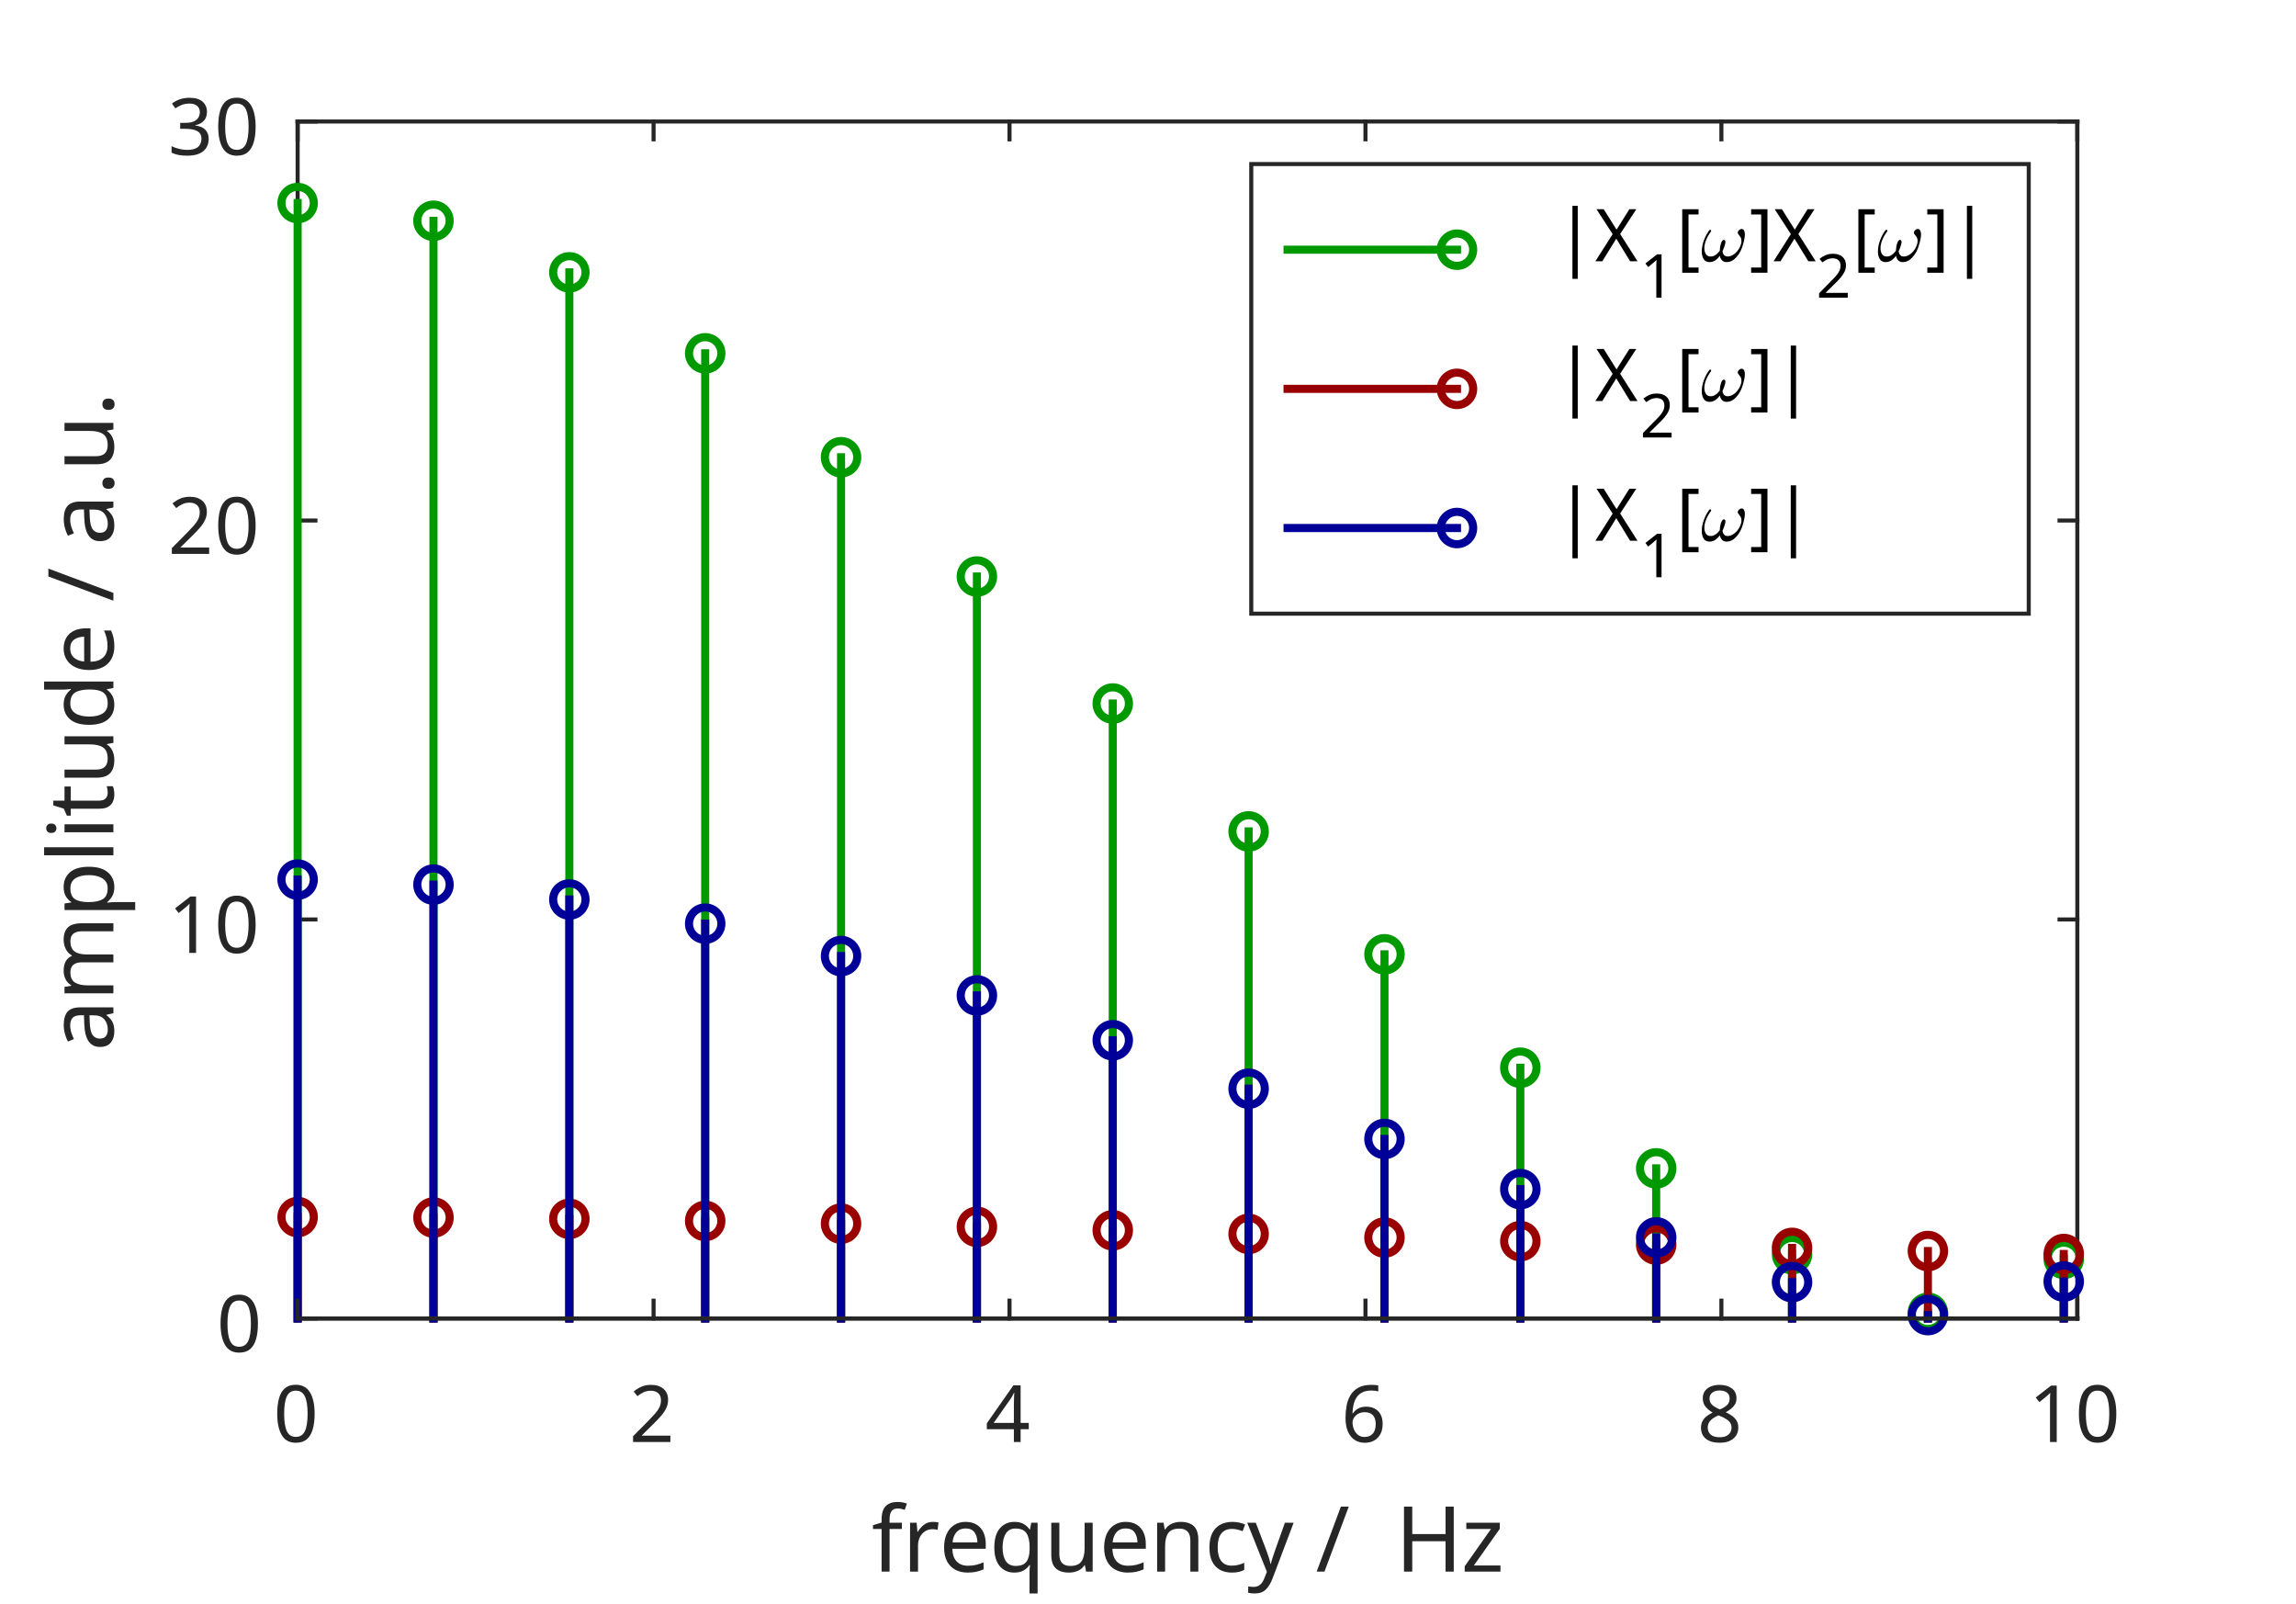 <?xml version="1.0"?>
<!DOCTYPE svg PUBLIC '-//W3C//DTD SVG 1.0//EN'
          'http://www.w3.org/TR/2001/REC-SVG-20010904/DTD/svg10.dtd'>
<svg xmlns:xlink="http://www.w3.org/1999/xlink" style="fill-opacity:1; color-rendering:auto; color-interpolation:auto; text-rendering:auto; stroke:black; stroke-linecap:square; stroke-miterlimit:10; shape-rendering:auto; stroke-opacity:1; fill:black; stroke-dasharray:none; font-weight:normal; stroke-width:1; font-family:'Dialog'; font-style:normal; stroke-linejoin:miter; font-size:12px; stroke-dashoffset:0; image-rendering:auto;" width="378" height="264" xmlns="http://www.w3.org/2000/svg"
><rect width="100%" height="100%" fill="#333333" stroke="none"/><!--Generated by the Batik Graphics2D SVG Generator--><defs id="genericDefs"
  /><g
  ><defs id="defs1"
    ><clipPath clipPathUnits="userSpaceOnUse" id="clipPath1"
      ><path d="M0 0 L378 0 L378 264 L0 264 L0 0 Z"
      /></clipPath
    ></defs
    ><g style="fill:white; stroke:white;"
    ><rect x="0" y="0" width="378" style="clip-path:url(#clipPath1); stroke:none;" height="264"
    /></g
    ><g style="fill:white; text-rendering:optimizeSpeed; color-rendering:optimizeSpeed; image-rendering:optimizeSpeed; shape-rendering:crispEdges; stroke:white; color-interpolation:sRGB;"
    ><rect x="0" width="378" height="264" y="0" style="stroke:none;"
      /><path style="stroke:none;" d="M49 217 L342 217 L342 20 L49 20 Z"
    /></g
    ><g style="fill:rgb(38,38,38); text-rendering:geometricPrecision; image-rendering:optimizeQuality; color-rendering:optimizeQuality; stroke-linejoin:round; stroke:rgb(38,38,38); color-interpolation:linearRGB; stroke-width:0.667;"
    ><line y2="20" style="fill:none;" x1="49" x2="49" y1="217"
      /><line y2="20" style="fill:none;" x1="342" x2="342" y1="217"
      /><line y2="217" style="fill:none;" x1="49" x2="51.93" y1="217"
      /><line y2="151.333" style="fill:none;" x1="49" x2="51.93" y1="151.333"
      /><line y2="85.667" style="fill:none;" x1="49" x2="51.93" y1="85.667"
      /><line y2="20" style="fill:none;" x1="49" x2="51.93" y1="20"
      /><line y2="217" style="fill:none;" x1="342" x2="339.07" y1="217"
      /><line y2="151.333" style="fill:none;" x1="342" x2="339.07" y1="151.333"
      /><line y2="85.667" style="fill:none;" x1="342" x2="339.07" y1="85.667"
      /><line y2="20" style="fill:none;" x1="342" x2="339.07" y1="20"
    /></g
    ><g transform="translate(43.667,217)" style="font-size:13.333px; fill:rgb(38,38,38); text-rendering:geometricPrecision; image-rendering:optimizeQuality; color-rendering:optimizeQuality; font-family:'SansSerif'; stroke:rgb(38,38,38); color-interpolation:linearRGB;"
    ><path style="stroke:none;" d="M-1.203 0.844 Q-1.203 2.344 -1.516 3.414 Q-1.828 4.484 -2.5 5.055 Q-3.172 5.625 -4.297 5.625 Q-5.875 5.625 -6.617 4.359 Q-7.359 3.094 -7.359 0.844 Q-7.359 -0.656 -7.055 -1.727 Q-6.75 -2.797 -6.078 -3.359 Q-5.406 -3.922 -4.297 -3.922 Q-2.734 -3.922 -1.969 -2.672 Q-1.203 -1.422 -1.203 0.844 ZM-6.219 0.844 Q-6.219 2.75 -5.781 3.703 Q-5.344 4.656 -4.297 4.656 Q-3.25 4.656 -2.805 3.711 Q-2.359 2.766 -2.359 0.844 Q-2.359 -1.047 -2.805 -2 Q-3.25 -2.953 -4.297 -2.953 Q-5.344 -2.953 -5.781 -2 Q-6.219 -1.047 -6.219 0.844 Z"
    /></g
    ><g transform="translate(43.667,151.333)" style="font-size:13.333px; fill:rgb(38,38,38); text-rendering:geometricPrecision; image-rendering:optimizeQuality; color-rendering:optimizeQuality; font-family:'SansSerif'; stroke:rgb(38,38,38); color-interpolation:linearRGB;"
    ><path style="stroke:none;" d="M-11.391 5.5 L-12.5 5.5 L-12.5 -0.984 Q-12.5 -1.547 -12.492 -1.883 Q-12.484 -2.219 -12.453 -2.594 Q-12.656 -2.375 -12.828 -2.234 Q-13 -2.094 -13.25 -1.875 L-14.25 -1.062 L-14.844 -1.828 L-12.328 -3.781 L-11.391 -3.781 L-11.391 5.5 ZM-1.584 0.844 Q-1.584 2.344 -1.896 3.414 Q-2.209 4.484 -2.88 5.055 Q-3.552 5.625 -4.677 5.625 Q-6.255 5.625 -6.998 4.359 Q-7.74 3.094 -7.74 0.844 Q-7.74 -0.656 -7.435 -1.727 Q-7.13 -2.797 -6.459 -3.359 Q-5.787 -3.922 -4.677 -3.922 Q-3.115 -3.922 -2.349 -2.672 Q-1.584 -1.422 -1.584 0.844 ZM-6.599 0.844 Q-6.599 2.75 -6.162 3.703 Q-5.724 4.656 -4.677 4.656 Q-3.63 4.656 -3.185 3.711 Q-2.74 2.766 -2.74 0.844 Q-2.74 -1.047 -3.185 -2 Q-3.63 -2.953 -4.677 -2.953 Q-5.724 -2.953 -6.162 -2 Q-6.599 -1.047 -6.599 0.844 Z"
    /></g
    ><g transform="translate(43.667,85.667)" style="font-size:13.333px; fill:rgb(38,38,38); text-rendering:geometricPrecision; image-rendering:optimizeQuality; color-rendering:optimizeQuality; font-family:'SansSerif'; stroke:rgb(38,38,38); color-interpolation:linearRGB;"
    ><path style="stroke:none;" d="M-9.234 5.5 L-15.375 5.5 L-15.375 4.547 L-12.938 2.094 Q-12.25 1.391 -11.766 0.844 Q-11.281 0.297 -11.031 -0.227 Q-10.781 -0.75 -10.781 -1.375 Q-10.781 -2.141 -11.242 -2.539 Q-11.703 -2.938 -12.422 -2.938 Q-13.094 -2.938 -13.609 -2.703 Q-14.125 -2.469 -14.656 -2.047 L-15.266 -2.812 Q-14.719 -3.281 -14.016 -3.594 Q-13.312 -3.906 -12.422 -3.906 Q-11.125 -3.906 -10.367 -3.25 Q-9.609 -2.594 -9.609 -1.438 Q-9.609 -0.719 -9.914 -0.078 Q-10.219 0.562 -10.75 1.18 Q-11.281 1.797 -12 2.5 L-13.938 4.406 L-13.938 4.453 L-9.234 4.453 L-9.234 5.5 ZM-1.584 0.844 Q-1.584 2.344 -1.896 3.414 Q-2.209 4.484 -2.88 5.055 Q-3.552 5.625 -4.677 5.625 Q-6.255 5.625 -6.998 4.359 Q-7.74 3.094 -7.74 0.844 Q-7.74 -0.656 -7.435 -1.727 Q-7.13 -2.797 -6.459 -3.359 Q-5.787 -3.922 -4.677 -3.922 Q-3.115 -3.922 -2.349 -2.672 Q-1.584 -1.422 -1.584 0.844 ZM-6.599 0.844 Q-6.599 2.75 -6.162 3.703 Q-5.724 4.656 -4.677 4.656 Q-3.63 4.656 -3.185 3.711 Q-2.74 2.766 -2.74 0.844 Q-2.74 -1.047 -3.185 -2 Q-3.63 -2.953 -4.677 -2.953 Q-5.724 -2.953 -6.162 -2 Q-6.599 -1.047 -6.599 0.844 Z"
    /></g
    ><g transform="translate(43.667,20)" style="font-size:13.333px; fill:rgb(38,38,38); text-rendering:geometricPrecision; image-rendering:optimizeQuality; color-rendering:optimizeQuality; font-family:'SansSerif'; stroke:rgb(38,38,38); color-interpolation:linearRGB;"
    ><path style="stroke:none;" d="M-9.594 -1.609 Q-9.594 -0.672 -10.109 -0.117 Q-10.625 0.438 -11.516 0.609 L-11.516 0.656 Q-10.391 0.797 -9.852 1.367 Q-9.312 1.938 -9.312 2.859 Q-9.312 3.672 -9.688 4.297 Q-10.062 4.922 -10.844 5.273 Q-11.625 5.625 -12.859 5.625 Q-13.594 5.625 -14.219 5.516 Q-14.844 5.406 -15.422 5.125 L-15.422 4.062 Q-14.828 4.344 -14.156 4.508 Q-13.484 4.672 -12.859 4.672 Q-11.609 4.672 -11.055 4.18 Q-10.5 3.688 -10.5 2.828 Q-10.5 1.969 -11.18 1.586 Q-11.859 1.203 -13.094 1.203 L-14 1.203 L-14 0.219 L-13.094 0.219 Q-11.938 0.219 -11.352 -0.258 Q-10.766 -0.734 -10.766 -1.531 Q-10.766 -2.203 -11.219 -2.578 Q-11.672 -2.953 -12.453 -2.953 Q-13.203 -2.953 -13.734 -2.734 Q-14.266 -2.516 -14.797 -2.172 L-15.359 -2.953 Q-14.875 -3.344 -14.141 -3.625 Q-13.406 -3.906 -12.469 -3.906 Q-11.016 -3.906 -10.305 -3.258 Q-9.594 -2.609 -9.594 -1.609 ZM-1.584 0.844 Q-1.584 2.344 -1.896 3.414 Q-2.209 4.484 -2.88 5.055 Q-3.552 5.625 -4.677 5.625 Q-6.255 5.625 -6.998 4.359 Q-7.74 3.094 -7.74 0.844 Q-7.74 -0.656 -7.435 -1.727 Q-7.13 -2.797 -6.459 -3.359 Q-5.787 -3.922 -4.677 -3.922 Q-3.115 -3.922 -2.349 -2.672 Q-1.584 -1.422 -1.584 0.844 ZM-6.599 0.844 Q-6.599 2.75 -6.162 3.703 Q-5.724 4.656 -4.677 4.656 Q-3.63 4.656 -3.185 3.711 Q-2.74 2.766 -2.74 0.844 Q-2.74 -1.047 -3.185 -2 Q-3.63 -2.953 -4.677 -2.953 Q-5.724 -2.953 -6.162 -2 Q-6.599 -1.047 -6.599 0.844 Z"
    /></g
    ><g transform="translate(23.667,118.5) rotate(-90)" style="font-size:14.667px; fill:rgb(38,38,38); text-rendering:geometricPrecision; image-rendering:optimizeQuality; color-rendering:optimizeQuality; font-family:'SansSerif'; stroke:rgb(38,38,38); color-interpolation:linearRGB;"
    ><path style="stroke:none;" d="M-50.188 -13.172 Q-48.703 -13.172 -48 -12.531 Q-47.297 -11.891 -47.297 -10.469 L-47.297 -5 L-48.266 -5 L-48.516 -6.141 L-48.578 -6.141 Q-49.094 -5.484 -49.672 -5.164 Q-50.25 -4.844 -51.281 -4.844 Q-52.375 -4.844 -53.094 -5.422 Q-53.812 -6 -53.812 -7.234 Q-53.812 -8.438 -52.867 -9.086 Q-51.922 -9.734 -49.953 -9.797 L-48.594 -9.844 L-48.594 -10.328 Q-48.594 -11.328 -49.023 -11.719 Q-49.453 -12.109 -50.25 -12.109 Q-50.891 -12.109 -51.461 -11.922 Q-52.031 -11.734 -52.516 -11.5 L-52.922 -12.484 Q-52.406 -12.766 -51.68 -12.969 Q-50.953 -13.172 -50.188 -13.172 ZM-49.797 -8.891 Q-51.297 -8.828 -51.867 -8.406 Q-52.438 -7.984 -52.438 -7.219 Q-52.438 -6.547 -52.031 -6.234 Q-51.625 -5.922 -50.969 -5.922 Q-49.953 -5.922 -49.281 -6.484 Q-48.609 -7.047 -48.609 -8.203 L-48.609 -8.938 L-49.797 -8.891 ZM-36.18 -13.188 Q-34.821 -13.188 -34.141 -12.492 Q-33.461 -11.797 -33.461 -10.234 L-33.461 -5 L-34.774 -5 L-34.774 -10.172 Q-34.774 -12.078 -36.399 -12.078 Q-37.571 -12.078 -38.078 -11.406 Q-38.586 -10.734 -38.586 -9.438 L-38.586 -5 L-39.883 -5 L-39.883 -10.172 Q-39.883 -12.078 -41.539 -12.078 Q-42.742 -12.078 -43.211 -11.328 Q-43.68 -10.578 -43.68 -9.172 L-43.68 -5 L-44.992 -5 L-44.992 -13.047 L-43.93 -13.047 L-43.742 -11.938 L-43.664 -11.938 Q-43.289 -12.578 -42.649 -12.883 Q-42.008 -13.188 -41.289 -13.188 Q-39.399 -13.188 -38.836 -11.844 L-38.758 -11.844 Q-38.352 -12.531 -37.657 -12.859 Q-36.961 -13.188 -36.18 -13.188 ZM-27.469 -13.188 Q-25.985 -13.188 -25.071 -12.156 Q-24.157 -11.125 -24.157 -9.031 Q-24.157 -6.984 -25.071 -5.914 Q-25.985 -4.844 -27.485 -4.844 Q-28.407 -4.844 -29.016 -5.203 Q-29.626 -5.562 -29.969 -6.016 L-30.063 -6.016 Q-30.032 -5.766 -30.001 -5.375 Q-29.969 -4.984 -29.969 -4.703 L-29.969 -1.406 L-31.282 -1.406 L-31.282 -13.047 L-30.204 -13.047 L-30.032 -11.938 L-29.969 -11.938 Q-29.61 -12.469 -29.024 -12.828 Q-28.438 -13.188 -27.469 -13.188 ZM-27.704 -12.078 Q-28.938 -12.078 -29.438 -11.391 Q-29.938 -10.703 -29.969 -9.297 L-29.969 -9.031 Q-29.969 -7.547 -29.485 -6.742 Q-29.001 -5.938 -27.672 -5.938 Q-26.938 -5.938 -26.469 -6.344 Q-26.001 -6.75 -25.766 -7.453 Q-25.532 -8.156 -25.532 -9.047 Q-25.532 -10.438 -26.063 -11.258 Q-26.594 -12.078 -27.704 -12.078 ZM-20.951 -5 L-22.264 -5 L-22.264 -16.406 L-20.951 -16.406 L-20.951 -5 ZM-17.809 -16.062 Q-17.512 -16.062 -17.277 -15.859 Q-17.043 -15.656 -17.043 -15.219 Q-17.043 -14.797 -17.277 -14.586 Q-17.512 -14.375 -17.809 -14.375 Q-18.137 -14.375 -18.363 -14.586 Q-18.59 -14.797 -18.59 -15.219 Q-18.59 -15.656 -18.363 -15.859 Q-18.137 -16.062 -17.809 -16.062 ZM-17.168 -13.047 L-17.168 -5 L-18.48 -5 L-18.48 -13.047 L-17.168 -13.047 ZM-12.025 -5.938 Q-11.713 -5.938 -11.4 -5.984 Q-11.088 -6.031 -10.9 -6.094 L-10.9 -5.094 Q-11.104 -4.984 -11.494 -4.914 Q-11.885 -4.844 -12.244 -4.844 Q-12.869 -4.844 -13.4 -5.062 Q-13.932 -5.281 -14.268 -5.82 Q-14.604 -6.359 -14.604 -7.344 L-14.604 -12.016 L-15.744 -12.016 L-15.744 -12.656 L-14.588 -13.172 L-14.057 -14.891 L-13.275 -14.891 L-13.275 -13.047 L-10.947 -13.047 L-10.947 -12.016 L-13.275 -12.016 L-13.275 -7.375 Q-13.275 -6.641 -12.924 -6.289 Q-12.572 -5.938 -12.025 -5.938 ZM-2.685 -13.047 L-2.685 -5 L-3.763 -5 L-3.966 -6.062 L-4.029 -6.062 Q-4.419 -5.438 -5.107 -5.141 Q-5.794 -4.844 -6.575 -4.844 Q-8.029 -4.844 -8.763 -5.547 Q-9.497 -6.25 -9.497 -7.781 L-9.497 -13.047 L-8.169 -13.047 L-8.169 -7.859 Q-8.169 -5.938 -6.372 -5.938 Q-5.044 -5.938 -4.529 -6.688 Q-4.013 -7.438 -4.013 -8.859 L-4.013 -13.047 L-2.685 -13.047 ZM2.502 -4.844 Q1.002 -4.844 0.104 -5.891 Q-0.795 -6.938 -0.795 -9 Q-0.795 -11.078 0.112 -12.133 Q1.018 -13.188 2.518 -13.188 Q3.44 -13.188 4.034 -12.844 Q4.627 -12.5 5.002 -12 L5.096 -12 Q5.08 -12.203 5.041 -12.586 Q5.002 -12.969 5.002 -13.188 L5.002 -16.406 L6.33 -16.406 L6.33 -5 L5.268 -5 L5.065 -6.078 L5.002 -6.078 Q4.643 -5.562 4.041 -5.203 Q3.44 -4.844 2.502 -4.844 ZM2.705 -5.938 Q3.987 -5.938 4.502 -6.641 Q5.018 -7.344 5.018 -8.75 L5.018 -8.984 Q5.018 -10.484 4.526 -11.289 Q4.034 -12.094 2.69 -12.094 Q1.627 -12.094 1.096 -11.25 Q0.565 -10.406 0.565 -8.969 Q0.565 -7.531 1.096 -6.734 Q1.627 -5.938 2.705 -5.938 ZM11.771 -13.188 Q12.817 -13.188 13.559 -12.742 Q14.302 -12.297 14.692 -11.477 Q15.083 -10.656 15.083 -9.562 L15.083 -8.766 L9.583 -8.766 Q9.614 -7.406 10.286 -6.688 Q10.958 -5.969 12.146 -5.969 Q12.911 -5.969 13.505 -6.117 Q14.099 -6.266 14.724 -6.531 L14.724 -5.375 Q14.114 -5.109 13.513 -4.977 Q12.911 -4.844 12.083 -4.844 Q10.958 -4.844 10.075 -5.312 Q9.192 -5.781 8.708 -6.703 Q8.224 -7.625 8.224 -8.953 Q8.224 -10.281 8.661 -11.227 Q9.099 -12.172 9.903 -12.68 Q10.708 -13.188 11.771 -13.188 ZM11.755 -12.109 Q10.817 -12.109 10.271 -11.5 Q9.724 -10.891 9.614 -9.812 L13.708 -9.812 Q13.692 -10.828 13.231 -11.469 Q12.771 -12.109 11.755 -12.109 ZM24.916 -15.703 L20.916 -5 L19.635 -5 L23.619 -15.703 L24.916 -15.703 ZM33.058 -13.172 Q34.543 -13.172 35.246 -12.531 Q35.949 -11.891 35.949 -10.469 L35.949 -5 L34.98 -5 L34.73 -6.141 L34.668 -6.141 Q34.152 -5.484 33.574 -5.164 Q32.996 -4.844 31.965 -4.844 Q30.871 -4.844 30.152 -5.422 Q29.433 -6 29.433 -7.234 Q29.433 -8.438 30.379 -9.086 Q31.324 -9.734 33.293 -9.797 L34.652 -9.844 L34.652 -10.328 Q34.652 -11.328 34.222 -11.719 Q33.793 -12.109 32.996 -12.109 Q32.355 -12.109 31.785 -11.922 Q31.215 -11.734 30.73 -11.5 L30.324 -12.484 Q30.84 -12.766 31.566 -12.969 Q32.293 -13.172 33.058 -13.172 ZM33.449 -8.891 Q31.949 -8.828 31.379 -8.406 Q30.808 -7.984 30.808 -7.219 Q30.808 -6.547 31.215 -6.234 Q31.621 -5.922 32.277 -5.922 Q33.293 -5.922 33.965 -6.484 Q34.636 -7.047 34.636 -8.203 L34.636 -8.938 L33.449 -8.891 ZM38.05 -5.812 Q38.05 -6.359 38.324 -6.586 Q38.597 -6.812 38.972 -6.812 Q39.363 -6.812 39.636 -6.586 Q39.91 -6.359 39.91 -5.812 Q39.91 -5.266 39.636 -5.031 Q39.363 -4.797 38.972 -4.797 Q38.597 -4.797 38.324 -5.031 Q38.05 -5.266 38.05 -5.812 ZM48.902 -13.047 L48.902 -5 L47.824 -5 L47.621 -6.062 L47.558 -6.062 Q47.168 -5.438 46.48 -5.141 Q45.793 -4.844 45.011 -4.844 Q43.558 -4.844 42.824 -5.547 Q42.09 -6.25 42.09 -7.781 L42.09 -13.047 L43.418 -13.047 L43.418 -7.859 Q43.418 -5.938 45.215 -5.938 Q46.543 -5.938 47.058 -6.688 Q47.574 -7.438 47.574 -8.859 L47.574 -13.047 L48.902 -13.047 ZM51.042 -5.812 Q51.042 -6.359 51.316 -6.586 Q51.589 -6.812 51.964 -6.812 Q52.355 -6.812 52.628 -6.586 Q52.902 -6.359 52.902 -5.812 Q52.902 -5.266 52.628 -5.031 Q52.355 -4.797 51.964 -4.797 Q51.589 -4.797 51.316 -5.031 Q51.042 -5.266 51.042 -5.812 Z"
    /></g
    ><g style="stroke-linecap:butt; fill:rgb(38,38,38); text-rendering:geometricPrecision; image-rendering:optimizeQuality; color-rendering:optimizeQuality; stroke-linejoin:round; stroke:rgb(38,38,38); color-interpolation:linearRGB; stroke-width:0.667;"
    ><line y2="217" style="fill:none;" x1="49" x2="342" y1="217"
      /><line x1="49" x2="49" y1="217" style="fill:none; stroke:rgb(0,153,0); stroke-width:1.333;" y2="33.419"
      /><line x1="71.366" x2="71.366" y1="217" style="fill:none; stroke:rgb(0,153,0); stroke-width:1.333;" y2="36.336"
      /><line x1="93.733" x2="93.733" y1="217" style="fill:none; stroke:rgb(0,153,0); stroke-width:1.333;" y2="44.825"
      /><line x1="116.099" x2="116.099" y1="217" style="fill:none; stroke:rgb(0,153,0); stroke-width:1.333;" y2="58.155"
      /><line x1="138.466" x2="138.466" y1="217" style="fill:none; stroke:rgb(0,153,0); stroke-width:1.333;" y2="75.254"
      /><line x1="160.832" x2="160.832" y1="217" style="fill:none; stroke:rgb(0,153,0); stroke-width:1.333;" y2="94.883"
      /><line x1="183.198" x2="183.198" y1="217" style="fill:none; stroke:rgb(0,153,0); stroke-width:1.333;" y2="115.791"
      /><line x1="205.565" x2="205.565" y1="217" style="fill:none; stroke:rgb(0,153,0); stroke-width:1.333;" y2="136.838"
      /><line x1="227.931" x2="227.931" y1="217" style="fill:none; stroke:rgb(0,153,0); stroke-width:1.333;" y2="157.067"
      /><line x1="250.298" x2="250.298" y1="217" style="fill:none; stroke:rgb(0,153,0); stroke-width:1.333;" y2="175.732"
      /><line x1="272.664" x2="272.664" y1="217" style="fill:none; stroke:rgb(0,153,0); stroke-width:1.333;" y2="192.297"
      /><line x1="295.031" x2="295.031" y1="217" style="fill:none; stroke:rgb(0,153,0); stroke-width:1.333;" y2="206.422"
      /><line x1="317.397" x2="317.397" y1="217" style="fill:none; stroke:rgb(0,153,0); stroke-width:1.333;" y2="216.063"
      /><line x1="339.763" x2="339.763" y1="217" style="fill:none; stroke:rgb(0,153,0); stroke-width:1.333;" y2="207.183"
      /><path d="M0 -2 C1.105 -2 2 -1.105 2 0 L2 0 C2 1.105 1.105 2 -0 2 C-1.105 2 -2 1.105 -2 -0 C-2 -1.105 -1.105 -2 0 -2 ZM0 -3.333 C-1.841 -3.333 -3.333 -1.841 -3.333 -0 C-3.333 1.841 -1.841 3.333 -0 3.333 C1.841 3.333 3.333 1.841 3.333 0 L3.333 0 C3.333 -1.841 1.841 -3.333 0 -3.333 Z" style="fill:rgb(0,153,0); stroke-width:1.333; stroke:none;" transform="translate(49,33.419)"
      /><path d="M0 -2 C1.105 -2 2 -1.105 2 0 L2 0 C2 1.105 1.105 2 -0 2 C-1.105 2 -2 1.105 -2 -0 C-2 -1.105 -1.105 -2 0 -2 ZM0 -3.333 C-1.841 -3.333 -3.333 -1.841 -3.333 -0 C-3.333 1.841 -1.841 3.333 -0 3.333 C1.841 3.333 3.333 1.841 3.333 0 L3.333 0 C3.333 -1.841 1.841 -3.333 0 -3.333 Z" style="fill:rgb(0,153,0); stroke-width:1.333; stroke:none;" transform="translate(71.366,36.336)"
      /><path d="M0 -2 C1.105 -2 2 -1.105 2 0 L2 0 C2 1.105 1.105 2 -0 2 C-1.105 2 -2 1.105 -2 -0 C-2 -1.105 -1.105 -2 0 -2 ZM0 -3.333 C-1.841 -3.333 -3.333 -1.841 -3.333 -0 C-3.333 1.841 -1.841 3.333 -0 3.333 C1.841 3.333 3.333 1.841 3.333 0 L3.333 0 C3.333 -1.841 1.841 -3.333 0 -3.333 Z" style="fill:rgb(0,153,0); stroke-width:1.333; stroke:none;" transform="translate(93.733,44.825)"
      /><path d="M0 -2 C1.105 -2 2 -1.105 2 0 L2 0 C2 1.105 1.105 2 -0 2 C-1.105 2 -2 1.105 -2 -0 C-2 -1.105 -1.105 -2 0 -2 ZM0 -3.333 C-1.841 -3.333 -3.333 -1.841 -3.333 -0 C-3.333 1.841 -1.841 3.333 -0 3.333 C1.841 3.333 3.333 1.841 3.333 0 L3.333 0 C3.333 -1.841 1.841 -3.333 0 -3.333 Z" style="fill:rgb(0,153,0); stroke-width:1.333; stroke:none;" transform="translate(116.099,58.155)"
      /><path d="M0 -2 C1.105 -2 2 -1.105 2 0 L2 0 C2 1.105 1.105 2 -0 2 C-1.105 2 -2 1.105 -2 -0 C-2 -1.105 -1.105 -2 0 -2 ZM0 -3.333 C-1.841 -3.333 -3.333 -1.841 -3.333 -0 C-3.333 1.841 -1.841 3.333 -0 3.333 C1.841 3.333 3.333 1.841 3.333 0 L3.333 0 C3.333 -1.841 1.841 -3.333 0 -3.333 Z" style="fill:rgb(0,153,0); stroke-width:1.333; stroke:none;" transform="translate(138.466,75.254)"
      /><path d="M0 -2 C1.105 -2 2 -1.105 2 0 L2 0 C2 1.105 1.105 2 -0 2 C-1.105 2 -2 1.105 -2 -0 C-2 -1.105 -1.105 -2 0 -2 ZM0 -3.333 C-1.841 -3.333 -3.333 -1.841 -3.333 -0 C-3.333 1.841 -1.841 3.333 -0 3.333 C1.841 3.333 3.333 1.841 3.333 0 L3.333 0 C3.333 -1.841 1.841 -3.333 0 -3.333 Z" style="fill:rgb(0,153,0); stroke-width:1.333; stroke:none;" transform="translate(160.832,94.883)"
      /><path d="M0 -2 C1.105 -2 2 -1.105 2 0 L2 0 C2 1.105 1.105 2 -0 2 C-1.105 2 -2 1.105 -2 -0 C-2 -1.105 -1.105 -2 0 -2 ZM0 -3.333 C-1.841 -3.333 -3.333 -1.841 -3.333 -0 C-3.333 1.841 -1.841 3.333 -0 3.333 C1.841 3.333 3.333 1.841 3.333 0 L3.333 0 C3.333 -1.841 1.841 -3.333 0 -3.333 Z" style="fill:rgb(0,153,0); stroke-width:1.333; stroke:none;" transform="translate(183.198,115.791)"
      /><path d="M0 -2 C1.105 -2 2 -1.105 2 0 L2 0 C2 1.105 1.105 2 -0 2 C-1.105 2 -2 1.105 -2 -0 C-2 -1.105 -1.105 -2 0 -2 ZM0 -3.333 C-1.841 -3.333 -3.333 -1.841 -3.333 -0 C-3.333 1.841 -1.841 3.333 -0 3.333 C1.841 3.333 3.333 1.841 3.333 0 L3.333 0 C3.333 -1.841 1.841 -3.333 0 -3.333 Z" style="fill:rgb(0,153,0); stroke-width:1.333; stroke:none;" transform="translate(205.565,136.838)"
      /><path d="M0 -2 C1.105 -2 2 -1.105 2 0 L2 0 C2 1.105 1.105 2 -0 2 C-1.105 2 -2 1.105 -2 -0 C-2 -1.105 -1.105 -2 0 -2 ZM0 -3.333 C-1.841 -3.333 -3.333 -1.841 -3.333 -0 C-3.333 1.841 -1.841 3.333 -0 3.333 C1.841 3.333 3.333 1.841 3.333 0 L3.333 0 C3.333 -1.841 1.841 -3.333 0 -3.333 Z" style="fill:rgb(0,153,0); stroke-width:1.333; stroke:none;" transform="translate(227.931,157.067)"
      /><path d="M0 -2 C1.105 -2 2 -1.105 2 0 L2 0 C2 1.105 1.105 2 -0 2 C-1.105 2 -2 1.105 -2 -0 C-2 -1.105 -1.105 -2 0 -2 ZM0 -3.333 C-1.841 -3.333 -3.333 -1.841 -3.333 -0 C-3.333 1.841 -1.841 3.333 -0 3.333 C1.841 3.333 3.333 1.841 3.333 0 L3.333 0 C3.333 -1.841 1.841 -3.333 0 -3.333 Z" style="fill:rgb(0,153,0); stroke-width:1.333; stroke:none;" transform="translate(250.298,175.732)"
      /><path d="M0 -2 C1.105 -2 2 -1.105 2 0 L2 0 C2 1.105 1.105 2 -0 2 C-1.105 2 -2 1.105 -2 -0 C-2 -1.105 -1.105 -2 0 -2 ZM0 -3.333 C-1.841 -3.333 -3.333 -1.841 -3.333 -0 C-3.333 1.841 -1.841 3.333 -0 3.333 C1.841 3.333 3.333 1.841 3.333 0 L3.333 0 C3.333 -1.841 1.841 -3.333 0 -3.333 Z" style="fill:rgb(0,153,0); stroke-width:1.333; stroke:none;" transform="translate(272.664,192.297)"
      /><path d="M0 -2 C1.105 -2 2 -1.105 2 0 L2 0 C2 1.105 1.105 2 -0 2 C-1.105 2 -2 1.105 -2 -0 C-2 -1.105 -1.105 -2 0 -2 ZM0 -3.333 C-1.841 -3.333 -3.333 -1.841 -3.333 -0 C-3.333 1.841 -1.841 3.333 -0 3.333 C1.841 3.333 3.333 1.841 3.333 0 L3.333 0 C3.333 -1.841 1.841 -3.333 0 -3.333 Z" style="fill:rgb(0,153,0); stroke-width:1.333; stroke:none;" transform="translate(295.031,206.422)"
      /><path d="M0 -2 C1.105 -2 2 -1.105 2 0 L2 0 C2 1.105 1.105 2 -0 2 C-1.105 2 -2 1.105 -2 -0 C-2 -1.105 -1.105 -2 0 -2 ZM0 -3.333 C-1.841 -3.333 -3.333 -1.841 -3.333 -0 C-3.333 1.841 -1.841 3.333 -0 3.333 C1.841 3.333 3.333 1.841 3.333 0 L3.333 0 C3.333 -1.841 1.841 -3.333 0 -3.333 Z" style="fill:rgb(0,153,0); stroke-width:1.333; stroke:none;" transform="translate(317.397,216.063)"
      /><path d="M0 -2 C1.105 -2 2 -1.105 2 0 L2 0 C2 1.105 1.105 2 -0 2 C-1.105 2 -2 1.105 -2 -0 C-2 -1.105 -1.105 -2 0 -2 ZM0 -3.333 C-1.841 -3.333 -3.333 -1.841 -3.333 -0 C-3.333 1.841 -1.841 3.333 -0 3.333 C1.841 3.333 3.333 1.841 3.333 0 L3.333 0 C3.333 -1.841 1.841 -3.333 0 -3.333 Z" style="fill:rgb(0,153,0); stroke-width:1.333; stroke:none;" transform="translate(339.763,207.183)"
      /><line x1="49" x2="49" y1="217" style="fill:none; stroke:rgb(153,0,0); stroke-width:1.333;" y2="200.311"
      /><line x1="71.366" x2="71.366" y1="217" style="fill:none; stroke:rgb(153,0,0); stroke-width:1.333;" y2="200.386"
      /><line x1="93.733" x2="93.733" y1="217" style="fill:none; stroke:rgb(153,0,0); stroke-width:1.333;" y2="200.604"
      /><line x1="116.099" x2="116.099" y1="217" style="fill:none; stroke:rgb(153,0,0); stroke-width:1.333;" y2="200.948"
      /><line x1="138.466" x2="138.466" y1="217" style="fill:none; stroke:rgb(153,0,0); stroke-width:1.333;" y2="201.395"
      /><line x1="160.832" x2="160.832" y1="217" style="fill:none; stroke:rgb(153,0,0); stroke-width:1.333;" y2="201.917"
      /><line x1="183.198" x2="183.198" y1="217" style="fill:none; stroke:rgb(153,0,0); stroke-width:1.333;" y2="202.486"
      /><line x1="205.565" x2="205.565" y1="217" style="fill:none; stroke:rgb(153,0,0); stroke-width:1.333;" y2="203.08"
      /><line x1="227.931" x2="227.931" y1="217" style="fill:none; stroke:rgb(153,0,0); stroke-width:1.333;" y2="203.68"
      /><line x1="250.298" x2="250.298" y1="217" style="fill:none; stroke:rgb(153,0,0); stroke-width:1.333;" y2="204.27"
      /><line x1="272.664" x2="272.664" y1="217" style="fill:none; stroke:rgb(153,0,0); stroke-width:1.333;" y2="204.841"
      /><line x1="295.031" x2="295.031" y1="217" style="fill:none; stroke:rgb(153,0,0); stroke-width:1.333;" y2="205.387"
      /><line x1="317.397" x2="317.397" y1="217" style="fill:none; stroke:rgb(153,0,0); stroke-width:1.333;" y2="205.904"
      /><line x1="339.763" x2="339.763" y1="217" style="fill:none; stroke:rgb(153,0,0); stroke-width:1.333;" y2="206.39"
      /><path d="M0 -2 C1.105 -2 2 -1.105 2 0 L2 0 C2 1.105 1.105 2 -0 2 C-1.105 2 -2 1.105 -2 -0 C-2 -1.105 -1.105 -2 0 -2 ZM0 -3.333 C-1.841 -3.333 -3.333 -1.841 -3.333 -0 C-3.333 1.841 -1.841 3.333 -0 3.333 C1.841 3.333 3.333 1.841 3.333 0 L3.333 0 C3.333 -1.841 1.841 -3.333 0 -3.333 Z" style="fill:rgb(153,0,0); stroke-width:1.333; stroke:none;" transform="translate(49,200.311)"
      /><path d="M0 -2 C1.105 -2 2 -1.105 2 0 L2 0 C2 1.105 1.105 2 -0 2 C-1.105 2 -2 1.105 -2 -0 C-2 -1.105 -1.105 -2 0 -2 ZM0 -3.333 C-1.841 -3.333 -3.333 -1.841 -3.333 -0 C-3.333 1.841 -1.841 3.333 -0 3.333 C1.841 3.333 3.333 1.841 3.333 0 L3.333 0 C3.333 -1.841 1.841 -3.333 0 -3.333 Z" style="fill:rgb(153,0,0); stroke-width:1.333; stroke:none;" transform="translate(71.366,200.386)"
      /><path d="M0 -2 C1.105 -2 2 -1.105 2 0 L2 0 C2 1.105 1.105 2 -0 2 C-1.105 2 -2 1.105 -2 -0 C-2 -1.105 -1.105 -2 0 -2 ZM0 -3.333 C-1.841 -3.333 -3.333 -1.841 -3.333 -0 C-3.333 1.841 -1.841 3.333 -0 3.333 C1.841 3.333 3.333 1.841 3.333 0 L3.333 0 C3.333 -1.841 1.841 -3.333 0 -3.333 Z" style="fill:rgb(153,0,0); stroke-width:1.333; stroke:none;" transform="translate(93.733,200.604)"
      /><path d="M0 -2 C1.105 -2 2 -1.105 2 0 L2 0 C2 1.105 1.105 2 -0 2 C-1.105 2 -2 1.105 -2 -0 C-2 -1.105 -1.105 -2 0 -2 ZM0 -3.333 C-1.841 -3.333 -3.333 -1.841 -3.333 -0 C-3.333 1.841 -1.841 3.333 -0 3.333 C1.841 3.333 3.333 1.841 3.333 0 L3.333 0 C3.333 -1.841 1.841 -3.333 0 -3.333 Z" style="fill:rgb(153,0,0); stroke-width:1.333; stroke:none;" transform="translate(116.099,200.948)"
      /><path d="M0 -2 C1.105 -2 2 -1.105 2 0 L2 0 C2 1.105 1.105 2 -0 2 C-1.105 2 -2 1.105 -2 -0 C-2 -1.105 -1.105 -2 0 -2 ZM0 -3.333 C-1.841 -3.333 -3.333 -1.841 -3.333 -0 C-3.333 1.841 -1.841 3.333 -0 3.333 C1.841 3.333 3.333 1.841 3.333 0 L3.333 0 C3.333 -1.841 1.841 -3.333 0 -3.333 Z" style="fill:rgb(153,0,0); stroke-width:1.333; stroke:none;" transform="translate(138.466,201.395)"
      /><path d="M0 -2 C1.105 -2 2 -1.105 2 0 L2 0 C2 1.105 1.105 2 -0 2 C-1.105 2 -2 1.105 -2 -0 C-2 -1.105 -1.105 -2 0 -2 ZM0 -3.333 C-1.841 -3.333 -3.333 -1.841 -3.333 -0 C-3.333 1.841 -1.841 3.333 -0 3.333 C1.841 3.333 3.333 1.841 3.333 0 L3.333 0 C3.333 -1.841 1.841 -3.333 0 -3.333 Z" style="fill:rgb(153,0,0); stroke-width:1.333; stroke:none;" transform="translate(160.832,201.917)"
      /><path d="M0 -2 C1.105 -2 2 -1.105 2 0 L2 0 C2 1.105 1.105 2 -0 2 C-1.105 2 -2 1.105 -2 -0 C-2 -1.105 -1.105 -2 0 -2 ZM0 -3.333 C-1.841 -3.333 -3.333 -1.841 -3.333 -0 C-3.333 1.841 -1.841 3.333 -0 3.333 C1.841 3.333 3.333 1.841 3.333 0 L3.333 0 C3.333 -1.841 1.841 -3.333 0 -3.333 Z" style="fill:rgb(153,0,0); stroke-width:1.333; stroke:none;" transform="translate(183.198,202.486)"
      /><path d="M0 -2 C1.105 -2 2 -1.105 2 0 L2 0 C2 1.105 1.105 2 -0 2 C-1.105 2 -2 1.105 -2 -0 C-2 -1.105 -1.105 -2 0 -2 ZM0 -3.333 C-1.841 -3.333 -3.333 -1.841 -3.333 -0 C-3.333 1.841 -1.841 3.333 -0 3.333 C1.841 3.333 3.333 1.841 3.333 0 L3.333 0 C3.333 -1.841 1.841 -3.333 0 -3.333 Z" style="fill:rgb(153,0,0); stroke-width:1.333; stroke:none;" transform="translate(205.565,203.08)"
      /><path d="M0 -2 C1.105 -2 2 -1.105 2 0 L2 0 C2 1.105 1.105 2 -0 2 C-1.105 2 -2 1.105 -2 -0 C-2 -1.105 -1.105 -2 0 -2 ZM0 -3.333 C-1.841 -3.333 -3.333 -1.841 -3.333 -0 C-3.333 1.841 -1.841 3.333 -0 3.333 C1.841 3.333 3.333 1.841 3.333 0 L3.333 0 C3.333 -1.841 1.841 -3.333 0 -3.333 Z" style="fill:rgb(153,0,0); stroke-width:1.333; stroke:none;" transform="translate(227.931,203.68)"
      /><path d="M0 -2 C1.105 -2 2 -1.105 2 0 L2 0 C2 1.105 1.105 2 -0 2 C-1.105 2 -2 1.105 -2 -0 C-2 -1.105 -1.105 -2 0 -2 ZM0 -3.333 C-1.841 -3.333 -3.333 -1.841 -3.333 -0 C-3.333 1.841 -1.841 3.333 -0 3.333 C1.841 3.333 3.333 1.841 3.333 0 L3.333 0 C3.333 -1.841 1.841 -3.333 0 -3.333 Z" style="fill:rgb(153,0,0); stroke-width:1.333; stroke:none;" transform="translate(250.298,204.27)"
      /><path d="M0 -2 C1.105 -2 2 -1.105 2 0 L2 0 C2 1.105 1.105 2 -0 2 C-1.105 2 -2 1.105 -2 -0 C-2 -1.105 -1.105 -2 0 -2 ZM0 -3.333 C-1.841 -3.333 -3.333 -1.841 -3.333 -0 C-3.333 1.841 -1.841 3.333 -0 3.333 C1.841 3.333 3.333 1.841 3.333 0 L3.333 0 C3.333 -1.841 1.841 -3.333 0 -3.333 Z" style="fill:rgb(153,0,0); stroke-width:1.333; stroke:none;" transform="translate(272.664,204.841)"
      /><path d="M0 -2 C1.105 -2 2 -1.105 2 0 L2 0 C2 1.105 1.105 2 -0 2 C-1.105 2 -2 1.105 -2 -0 C-2 -1.105 -1.105 -2 0 -2 ZM0 -3.333 C-1.841 -3.333 -3.333 -1.841 -3.333 -0 C-3.333 1.841 -1.841 3.333 -0 3.333 C1.841 3.333 3.333 1.841 3.333 0 L3.333 0 C3.333 -1.841 1.841 -3.333 0 -3.333 Z" style="fill:rgb(153,0,0); stroke-width:1.333; stroke:none;" transform="translate(295.031,205.387)"
      /><path d="M0 -2 C1.105 -2 2 -1.105 2 0 L2 0 C2 1.105 1.105 2 -0 2 C-1.105 2 -2 1.105 -2 -0 C-2 -1.105 -1.105 -2 0 -2 ZM0 -3.333 C-1.841 -3.333 -3.333 -1.841 -3.333 -0 C-3.333 1.841 -1.841 3.333 -0 3.333 C1.841 3.333 3.333 1.841 3.333 0 L3.333 0 C3.333 -1.841 1.841 -3.333 0 -3.333 Z" style="fill:rgb(153,0,0); stroke-width:1.333; stroke:none;" transform="translate(317.397,205.904)"
      /><path d="M0 -2 C1.105 -2 2 -1.105 2 0 L2 0 C2 1.105 1.105 2 -0 2 C-1.105 2 -2 1.105 -2 -0 C-2 -1.105 -1.105 -2 0 -2 ZM0 -3.333 C-1.841 -3.333 -3.333 -1.841 -3.333 -0 C-3.333 1.841 -1.841 3.333 -0 3.333 C1.841 3.333 3.333 1.841 3.333 0 L3.333 0 C3.333 -1.841 1.841 -3.333 0 -3.333 Z" style="fill:rgb(153,0,0); stroke-width:1.333; stroke:none;" transform="translate(339.763,206.39)"
      /><line x1="49" x2="49" y1="217" style="fill:none; stroke:rgb(0,0,153); stroke-width:1.333;" y2="144.767"
      /><line x1="71.366" x2="71.366" y1="217" style="fill:none; stroke:rgb(0,0,153); stroke-width:1.333;" y2="145.595"
      /><line x1="93.733" x2="93.733" y1="217" style="fill:none; stroke:rgb(0,0,153); stroke-width:1.333;" y2="148.045"
      /><line x1="116.099" x2="116.099" y1="217" style="fill:none; stroke:rgb(0,0,153); stroke-width:1.333;" y2="152.018"
      /><line x1="138.466" x2="138.466" y1="217" style="fill:none; stroke:rgb(0,0,153); stroke-width:1.333;" y2="157.353"
      /><line x1="160.832" x2="160.832" y1="217" style="fill:none; stroke:rgb(0,0,153); stroke-width:1.333;" y2="163.836"
      /><line x1="183.198" x2="183.198" y1="217" style="fill:none; stroke:rgb(0,0,153); stroke-width:1.333;" y2="171.209"
      /><line x1="205.565" x2="205.565" y1="217" style="fill:none; stroke:rgb(0,0,153); stroke-width:1.333;" y2="179.184"
      /><line x1="227.931" x2="227.931" y1="217" style="fill:none; stroke:rgb(0,0,153); stroke-width:1.333;" y2="187.454"
      /><line x1="250.298" x2="250.298" y1="217" style="fill:none; stroke:rgb(0,0,153); stroke-width:1.333;" y2="195.712"
      /><line x1="272.664" x2="272.664" y1="217" style="fill:none; stroke:rgb(0,0,153); stroke-width:1.333;" y2="203.658"
      /><line x1="295.031" x2="295.031" y1="217" style="fill:none; stroke:rgb(0,0,153); stroke-width:1.333;" y2="211.018"
      /><line x1="317.397" x2="317.397" y1="217" style="fill:none; stroke:rgb(0,0,153); stroke-width:1.333;" y2="216.445"
      /><line x1="339.763" x2="339.763" y1="217" style="fill:none; stroke:rgb(0,0,153); stroke-width:1.333;" y2="210.924"
      /><path d="M0 -2 C1.105 -2 2 -1.105 2 0 L2 0 C2 1.105 1.105 2 -0 2 C-1.105 2 -2 1.105 -2 -0 C-2 -1.105 -1.105 -2 0 -2 ZM0 -3.333 C-1.841 -3.333 -3.333 -1.841 -3.333 -0 C-3.333 1.841 -1.841 3.333 -0 3.333 C1.841 3.333 3.333 1.841 3.333 0 L3.333 0 C3.333 -1.841 1.841 -3.333 0 -3.333 Z" style="fill:rgb(0,0,153); stroke-width:1.333; stroke:none;" transform="translate(49,144.767)"
      /><path d="M0 -2 C1.105 -2 2 -1.105 2 0 L2 0 C2 1.105 1.105 2 -0 2 C-1.105 2 -2 1.105 -2 -0 C-2 -1.105 -1.105 -2 0 -2 ZM0 -3.333 C-1.841 -3.333 -3.333 -1.841 -3.333 -0 C-3.333 1.841 -1.841 3.333 -0 3.333 C1.841 3.333 3.333 1.841 3.333 0 L3.333 0 C3.333 -1.841 1.841 -3.333 0 -3.333 Z" style="fill:rgb(0,0,153); stroke-width:1.333; stroke:none;" transform="translate(71.366,145.595)"
      /><path d="M0 -2 C1.105 -2 2 -1.105 2 0 L2 0 C2 1.105 1.105 2 -0 2 C-1.105 2 -2 1.105 -2 -0 C-2 -1.105 -1.105 -2 0 -2 ZM0 -3.333 C-1.841 -3.333 -3.333 -1.841 -3.333 -0 C-3.333 1.841 -1.841 3.333 -0 3.333 C1.841 3.333 3.333 1.841 3.333 0 L3.333 0 C3.333 -1.841 1.841 -3.333 0 -3.333 Z" style="fill:rgb(0,0,153); stroke-width:1.333; stroke:none;" transform="translate(93.733,148.045)"
      /><path d="M0 -2 C1.105 -2 2 -1.105 2 0 L2 0 C2 1.105 1.105 2 -0 2 C-1.105 2 -2 1.105 -2 -0 C-2 -1.105 -1.105 -2 0 -2 ZM0 -3.333 C-1.841 -3.333 -3.333 -1.841 -3.333 -0 C-3.333 1.841 -1.841 3.333 -0 3.333 C1.841 3.333 3.333 1.841 3.333 0 L3.333 0 C3.333 -1.841 1.841 -3.333 0 -3.333 Z" style="fill:rgb(0,0,153); stroke-width:1.333; stroke:none;" transform="translate(116.099,152.018)"
      /><path d="M0 -2 C1.105 -2 2 -1.105 2 0 L2 0 C2 1.105 1.105 2 -0 2 C-1.105 2 -2 1.105 -2 -0 C-2 -1.105 -1.105 -2 0 -2 ZM0 -3.333 C-1.841 -3.333 -3.333 -1.841 -3.333 -0 C-3.333 1.841 -1.841 3.333 -0 3.333 C1.841 3.333 3.333 1.841 3.333 0 L3.333 0 C3.333 -1.841 1.841 -3.333 0 -3.333 Z" style="fill:rgb(0,0,153); stroke-width:1.333; stroke:none;" transform="translate(138.466,157.353)"
      /><path d="M0 -2 C1.105 -2 2 -1.105 2 0 L2 0 C2 1.105 1.105 2 -0 2 C-1.105 2 -2 1.105 -2 -0 C-2 -1.105 -1.105 -2 0 -2 ZM0 -3.333 C-1.841 -3.333 -3.333 -1.841 -3.333 -0 C-3.333 1.841 -1.841 3.333 -0 3.333 C1.841 3.333 3.333 1.841 3.333 0 L3.333 0 C3.333 -1.841 1.841 -3.333 0 -3.333 Z" style="fill:rgb(0,0,153); stroke-width:1.333; stroke:none;" transform="translate(160.832,163.836)"
      /><path d="M0 -2 C1.105 -2 2 -1.105 2 0 L2 0 C2 1.105 1.105 2 -0 2 C-1.105 2 -2 1.105 -2 -0 C-2 -1.105 -1.105 -2 0 -2 ZM0 -3.333 C-1.841 -3.333 -3.333 -1.841 -3.333 -0 C-3.333 1.841 -1.841 3.333 -0 3.333 C1.841 3.333 3.333 1.841 3.333 0 L3.333 0 C3.333 -1.841 1.841 -3.333 0 -3.333 Z" style="fill:rgb(0,0,153); stroke-width:1.333; stroke:none;" transform="translate(183.198,171.209)"
      /><path d="M0 -2 C1.105 -2 2 -1.105 2 0 L2 0 C2 1.105 1.105 2 -0 2 C-1.105 2 -2 1.105 -2 -0 C-2 -1.105 -1.105 -2 0 -2 ZM0 -3.333 C-1.841 -3.333 -3.333 -1.841 -3.333 -0 C-3.333 1.841 -1.841 3.333 -0 3.333 C1.841 3.333 3.333 1.841 3.333 0 L3.333 0 C3.333 -1.841 1.841 -3.333 0 -3.333 Z" style="fill:rgb(0,0,153); stroke-width:1.333; stroke:none;" transform="translate(205.565,179.184)"
      /><path d="M0 -2 C1.105 -2 2 -1.105 2 0 L2 0 C2 1.105 1.105 2 -0 2 C-1.105 2 -2 1.105 -2 -0 C-2 -1.105 -1.105 -2 0 -2 ZM0 -3.333 C-1.841 -3.333 -3.333 -1.841 -3.333 -0 C-3.333 1.841 -1.841 3.333 -0 3.333 C1.841 3.333 3.333 1.841 3.333 0 L3.333 0 C3.333 -1.841 1.841 -3.333 0 -3.333 Z" style="fill:rgb(0,0,153); stroke-width:1.333; stroke:none;" transform="translate(227.931,187.454)"
      /><path d="M0 -2 C1.105 -2 2 -1.105 2 0 L2 0 C2 1.105 1.105 2 -0 2 C-1.105 2 -2 1.105 -2 -0 C-2 -1.105 -1.105 -2 0 -2 ZM0 -3.333 C-1.841 -3.333 -3.333 -1.841 -3.333 -0 C-3.333 1.841 -1.841 3.333 -0 3.333 C1.841 3.333 3.333 1.841 3.333 0 L3.333 0 C3.333 -1.841 1.841 -3.333 0 -3.333 Z" style="fill:rgb(0,0,153); stroke-width:1.333; stroke:none;" transform="translate(250.298,195.712)"
      /><path d="M0 -2 C1.105 -2 2 -1.105 2 0 L2 0 C2 1.105 1.105 2 -0 2 C-1.105 2 -2 1.105 -2 -0 C-2 -1.105 -1.105 -2 0 -2 ZM0 -3.333 C-1.841 -3.333 -3.333 -1.841 -3.333 -0 C-3.333 1.841 -1.841 3.333 -0 3.333 C1.841 3.333 3.333 1.841 3.333 0 L3.333 0 C3.333 -1.841 1.841 -3.333 0 -3.333 Z" style="fill:rgb(0,0,153); stroke-width:1.333; stroke:none;" transform="translate(272.664,203.658)"
      /><path d="M0 -2 C1.105 -2 2 -1.105 2 0 L2 0 C2 1.105 1.105 2 -0 2 C-1.105 2 -2 1.105 -2 -0 C-2 -1.105 -1.105 -2 0 -2 ZM0 -3.333 C-1.841 -3.333 -3.333 -1.841 -3.333 -0 C-3.333 1.841 -1.841 3.333 -0 3.333 C1.841 3.333 3.333 1.841 3.333 0 L3.333 0 C3.333 -1.841 1.841 -3.333 0 -3.333 Z" style="fill:rgb(0,0,153); stroke-width:1.333; stroke:none;" transform="translate(295.031,211.018)"
      /><path d="M0 -2 C1.105 -2 2 -1.105 2 0 L2 0 C2 1.105 1.105 2 -0 2 C-1.105 2 -2 1.105 -2 -0 C-2 -1.105 -1.105 -2 0 -2 ZM0 -3.333 C-1.841 -3.333 -3.333 -1.841 -3.333 -0 C-3.333 1.841 -1.841 3.333 -0 3.333 C1.841 3.333 3.333 1.841 3.333 0 L3.333 0 C3.333 -1.841 1.841 -3.333 0 -3.333 Z" style="fill:rgb(0,0,153); stroke-width:1.333; stroke:none;" transform="translate(317.397,216.445)"
      /><path d="M0 -2 C1.105 -2 2 -1.105 2 0 L2 0 C2 1.105 1.105 2 -0 2 C-1.105 2 -2 1.105 -2 -0 C-2 -1.105 -1.105 -2 0 -2 ZM0 -3.333 C-1.841 -3.333 -3.333 -1.841 -3.333 -0 C-3.333 1.841 -1.841 3.333 -0 3.333 C1.841 3.333 3.333 1.841 3.333 0 L3.333 0 C3.333 -1.841 1.841 -3.333 0 -3.333 Z" style="fill:rgb(0,0,153); stroke-width:1.333; stroke:none;" transform="translate(339.763,210.924)"
      /><line x1="49" x2="342" y1="217" style="fill:none; stroke-linecap:square;" y2="217"
      /><line x1="49" x2="342" y1="20" style="fill:none; stroke-linecap:square;" y2="20"
      /><line x1="49" x2="49" y1="217" style="fill:none; stroke-linecap:square;" y2="214.07"
      /><line x1="107.6" x2="107.6" y1="217" style="fill:none; stroke-linecap:square;" y2="214.07"
      /><line x1="166.2" x2="166.2" y1="217" style="fill:none; stroke-linecap:square;" y2="214.07"
      /><line x1="224.8" x2="224.8" y1="217" style="fill:none; stroke-linecap:square;" y2="214.07"
      /><line x1="283.4" x2="283.4" y1="217" style="fill:none; stroke-linecap:square;" y2="214.07"
      /><line x1="342" x2="342" y1="217" style="fill:none; stroke-linecap:square;" y2="214.07"
      /><line x1="49" x2="49" y1="20" style="fill:none; stroke-linecap:square;" y2="22.93"
      /><line x1="107.6" x2="107.6" y1="20" style="fill:none; stroke-linecap:square;" y2="22.93"
      /><line x1="166.2" x2="166.2" y1="20" style="fill:none; stroke-linecap:square;" y2="22.93"
      /><line x1="224.8" x2="224.8" y1="20" style="fill:none; stroke-linecap:square;" y2="22.93"
      /><line x1="283.4" x2="283.4" y1="20" style="fill:none; stroke-linecap:square;" y2="22.93"
      /><line x1="342" x2="342" y1="20" style="fill:none; stroke-linecap:square;" y2="22.93"
    /></g
    ><g transform="translate(49,222.333)" style="font-size:13.333px; fill:rgb(38,38,38); text-rendering:geometricPrecision; image-rendering:optimizeQuality; color-rendering:optimizeQuality; font-family:'SansSerif'; stroke:rgb(38,38,38); color-interpolation:linearRGB;"
    ><path style="stroke:none;" d="M2.797 10.344 Q2.797 11.844 2.484 12.914 Q2.172 13.984 1.5 14.555 Q0.828 15.125 -0.297 15.125 Q-1.875 15.125 -2.617 13.859 Q-3.359 12.594 -3.359 10.344 Q-3.359 8.844 -3.055 7.773 Q-2.75 6.703 -2.078 6.141 Q-1.406 5.578 -0.297 5.578 Q1.266 5.578 2.031 6.828 Q2.797 8.078 2.797 10.344 ZM-2.219 10.344 Q-2.219 12.25 -1.781 13.203 Q-1.344 14.156 -0.297 14.156 Q0.75 14.156 1.195 13.211 Q1.641 12.266 1.641 10.344 Q1.641 8.453 1.195 7.5 Q0.75 6.547 -0.297 6.547 Q-1.344 6.547 -1.781 7.5 Q-2.219 8.453 -2.219 10.344 Z"
    /></g
    ><g transform="translate(107.6,222.333)" style="font-size:13.333px; fill:rgb(38,38,38); text-rendering:geometricPrecision; image-rendering:optimizeQuality; color-rendering:optimizeQuality; font-family:'SansSerif'; stroke:rgb(38,38,38); color-interpolation:linearRGB;"
    ><path style="stroke:none;" d="M2.766 15 L-3.375 15 L-3.375 14.047 L-0.938 11.594 Q-0.25 10.891 0.234 10.344 Q0.719 9.797 0.969 9.273 Q1.219 8.75 1.219 8.125 Q1.219 7.359 0.758 6.961 Q0.297 6.562 -0.422 6.562 Q-1.094 6.562 -1.609 6.797 Q-2.125 7.031 -2.656 7.453 L-3.266 6.688 Q-2.719 6.219 -2.016 5.906 Q-1.312 5.594 -0.422 5.594 Q0.875 5.594 1.633 6.25 Q2.391 6.906 2.391 8.062 Q2.391 8.781 2.086 9.422 Q1.781 10.062 1.25 10.68 Q0.719 11.297 0 12 L-1.938 13.906 L-1.938 13.953 L2.766 13.953 L2.766 15 Z"
    /></g
    ><g transform="translate(166.2,222.333)" style="font-size:13.333px; fill:rgb(38,38,38); text-rendering:geometricPrecision; image-rendering:optimizeQuality; color-rendering:optimizeQuality; font-family:'SansSerif'; stroke:rgb(38,38,38); color-interpolation:linearRGB;"
    ><path style="stroke:none;" d="M3.172 12.891 L1.828 12.891 L1.828 15 L0.719 15 L0.719 12.891 L-3.734 12.891 L-3.734 11.922 L0.641 5.672 L1.828 5.672 L1.828 11.859 L3.172 11.859 L3.172 12.891 ZM0.719 8.938 Q0.719 8.266 0.742 7.789 Q0.766 7.312 0.781 6.891 L0.734 6.891 Q0.625 7.141 0.469 7.422 Q0.312 7.703 0.172 7.906 L-2.609 11.859 L0.719 11.859 L0.719 8.938 Z"
    /></g
    ><g transform="translate(224.8,222.333)" style="font-size:13.333px; fill:rgb(38,38,38); text-rendering:geometricPrecision; image-rendering:optimizeQuality; color-rendering:optimizeQuality; font-family:'SansSerif'; stroke:rgb(38,38,38); color-interpolation:linearRGB;"
    ><path style="stroke:none;" d="M-3.281 11.031 Q-3.281 10.031 -3.109 9.062 Q-2.938 8.094 -2.477 7.312 Q-2.016 6.531 -1.18 6.062 Q-0.344 5.594 0.969 5.594 Q1.234 5.594 1.57 5.617 Q1.906 5.641 2.109 5.703 L2.109 6.688 Q1.875 6.609 1.586 6.57 Q1.297 6.531 0.984 6.531 Q0.094 6.531 -0.5 6.828 Q-1.094 7.125 -1.445 7.641 Q-1.797 8.156 -1.953 8.836 Q-2.109 9.516 -2.141 10.281 L-2.062 10.281 Q-1.766 9.828 -1.234 9.508 Q-0.703 9.188 0.141 9.188 Q1.344 9.188 2.086 9.922 Q2.828 10.656 2.828 12.016 Q2.828 13.469 2.023 14.297 Q1.219 15.125 -0.125 15.125 Q-1.016 15.125 -1.727 14.688 Q-2.438 14.25 -2.859 13.336 Q-3.281 12.422 -3.281 11.031 ZM-0.141 14.172 Q0.688 14.172 1.188 13.641 Q1.688 13.109 1.688 12.016 Q1.688 11.125 1.242 10.609 Q0.797 10.094 -0.094 10.094 Q-0.719 10.094 -1.172 10.344 Q-1.625 10.594 -1.875 10.984 Q-2.125 11.375 -2.125 11.781 Q-2.125 12.344 -1.906 12.898 Q-1.688 13.453 -1.242 13.812 Q-0.797 14.172 -0.141 14.172 Z"
    /></g
    ><g transform="translate(283.4,222.333)" style="font-size:13.333px; fill:rgb(38,38,38); text-rendering:geometricPrecision; image-rendering:optimizeQuality; color-rendering:optimizeQuality; font-family:'SansSerif'; stroke:rgb(38,38,38); color-interpolation:linearRGB;"
    ><path style="stroke:none;" d="M-0.297 5.594 Q0.922 5.594 1.703 6.164 Q2.484 6.734 2.484 7.812 Q2.484 8.375 2.242 8.789 Q2 9.203 1.602 9.523 Q1.203 9.844 0.719 10.094 Q1.297 10.359 1.766 10.703 Q2.234 11.047 2.508 11.5 Q2.781 11.953 2.781 12.594 Q2.781 13.766 1.961 14.445 Q1.141 15.125 -0.25 15.125 Q-1.75 15.125 -2.555 14.469 Q-3.359 13.812 -3.359 12.641 Q-3.359 12 -3.094 11.531 Q-2.828 11.062 -2.391 10.727 Q-1.953 10.391 -1.438 10.156 Q-2.109 9.766 -2.586 9.211 Q-3.062 8.656 -3.062 7.797 Q-3.062 7.078 -2.703 6.594 Q-2.344 6.109 -1.719 5.852 Q-1.094 5.594 -0.297 5.594 ZM-0.312 6.516 Q-1.016 6.516 -1.484 6.859 Q-1.953 7.203 -1.953 7.844 Q-1.953 8.328 -1.719 8.656 Q-1.484 8.984 -1.102 9.211 Q-0.719 9.438 -0.25 9.641 Q0.438 9.359 0.898 8.953 Q1.359 8.547 1.359 7.844 Q1.359 7.203 0.906 6.859 Q0.453 6.516 -0.312 6.516 ZM-2.25 12.641 Q-2.25 13.328 -1.766 13.773 Q-1.281 14.219 -0.281 14.219 Q0.672 14.219 1.172 13.773 Q1.672 13.328 1.672 12.609 Q1.672 11.938 1.141 11.484 Q0.609 11.031 -0.281 10.703 L-0.484 10.625 Q-1.344 10.984 -1.797 11.461 Q-2.25 11.938 -2.25 12.641 Z"
    /></g
    ><g transform="translate(342,222.333)" style="font-size:13.333px; fill:rgb(38,38,38); text-rendering:geometricPrecision; image-rendering:optimizeQuality; color-rendering:optimizeQuality; font-family:'SansSerif'; stroke:rgb(38,38,38); color-interpolation:linearRGB;"
    ><path style="stroke:none;" d="M-3.391 15 L-4.5 15 L-4.5 8.516 Q-4.5 7.953 -4.492 7.617 Q-4.484 7.281 -4.453 6.906 Q-4.656 7.125 -4.828 7.266 Q-5 7.406 -5.25 7.625 L-6.25 8.438 L-6.844 7.672 L-4.328 5.719 L-3.391 5.719 L-3.391 15 ZM6.416 10.344 Q6.416 11.844 6.104 12.914 Q5.791 13.984 5.12 14.555 Q4.448 15.125 3.323 15.125 Q1.745 15.125 1.002 13.859 Q0.26 12.594 0.26 10.344 Q0.26 8.844 0.565 7.773 Q0.87 6.703 1.541 6.141 Q2.213 5.578 3.323 5.578 Q4.885 5.578 5.651 6.828 Q6.416 8.078 6.416 10.344 ZM1.401 10.344 Q1.401 12.25 1.838 13.203 Q2.276 14.156 3.323 14.156 Q4.37 14.156 4.815 13.211 Q5.26 12.266 5.26 10.344 Q5.26 8.453 4.815 7.5 Q4.37 6.547 3.323 6.547 Q2.276 6.547 1.838 7.5 Q1.401 8.453 1.401 10.344 Z"
    /></g
    ><g transform="translate(195.5,242.667)" style="font-size:14.667px; fill:rgb(38,38,38); text-rendering:geometricPrecision; image-rendering:optimizeQuality; color-rendering:optimizeQuality; font-family:'SansSerif'; stroke:rgb(38,38,38); color-interpolation:linearRGB;"
    ><path style="stroke:none;" d="M-47.016 8.984 L-49.047 8.984 L-49.047 16 L-50.359 16 L-50.359 8.984 L-51.781 8.984 L-51.781 8.359 L-50.359 7.922 L-50.359 7.453 Q-50.359 5.891 -49.672 5.211 Q-48.984 4.531 -47.75 4.531 Q-47.281 4.531 -46.883 4.609 Q-46.484 4.688 -46.188 4.797 L-46.547 5.828 Q-46.781 5.75 -47.094 5.68 Q-47.406 5.609 -47.734 5.609 Q-48.406 5.609 -48.727 6.047 Q-49.047 6.484 -49.047 7.438 L-49.047 7.953 L-47.016 7.953 L-47.016 8.984 ZM-41.924 7.812 Q-41.706 7.812 -41.44 7.836 Q-41.174 7.859 -40.987 7.906 L-41.143 9.109 Q-41.346 9.062 -41.581 9.039 Q-41.815 9.016 -42.018 9.016 Q-42.643 9.016 -43.182 9.352 Q-43.721 9.688 -44.042 10.297 Q-44.362 10.906 -44.362 11.703 L-44.362 16 L-45.674 16 L-45.674 7.953 L-44.596 7.953 L-44.456 9.438 L-44.393 9.438 Q-44.003 8.766 -43.385 8.289 Q-42.768 7.812 -41.924 7.812 ZM-36.525 7.812 Q-35.478 7.812 -34.736 8.258 Q-33.993 8.703 -33.603 9.523 Q-33.212 10.344 -33.212 11.438 L-33.212 12.234 L-38.712 12.234 Q-38.681 13.594 -38.009 14.312 Q-37.337 15.031 -36.15 15.031 Q-35.384 15.031 -34.79 14.883 Q-34.197 14.734 -33.572 14.469 L-33.572 15.625 Q-34.181 15.891 -34.782 16.023 Q-35.384 16.156 -36.212 16.156 Q-37.337 16.156 -38.22 15.688 Q-39.103 15.219 -39.587 14.297 Q-40.072 13.375 -40.072 12.047 Q-40.072 10.719 -39.634 9.773 Q-39.197 8.828 -38.392 8.32 Q-37.587 7.812 -36.525 7.812 ZM-36.54 8.891 Q-37.478 8.891 -38.025 9.5 Q-38.572 10.109 -38.681 11.188 L-34.587 11.188 Q-34.603 10.172 -35.064 9.531 Q-35.525 8.891 -36.54 8.891 ZM-26.004 16.172 Q-26.004 15.891 -25.989 15.531 Q-25.973 15.172 -25.926 14.922 L-26.02 14.922 Q-26.364 15.438 -26.965 15.797 Q-27.567 16.156 -28.535 16.156 Q-29.989 16.156 -30.895 15.109 Q-31.801 14.062 -31.801 12 Q-31.801 9.922 -30.879 8.867 Q-29.957 7.812 -28.489 7.812 Q-27.551 7.812 -26.95 8.172 Q-26.348 8.531 -25.989 9.062 L-25.926 9.062 L-25.723 7.953 L-24.676 7.953 L-24.676 19.594 L-26.004 19.594 L-26.004 16.172 ZM-28.285 15.062 Q-27.035 15.062 -26.52 14.375 Q-26.004 13.688 -25.989 12.281 L-25.989 12.016 Q-25.989 10.484 -26.496 9.695 Q-27.004 8.906 -28.317 8.906 Q-29.395 8.906 -29.918 9.75 Q-30.442 10.594 -30.442 12.031 Q-30.442 13.453 -29.91 14.258 Q-29.379 15.062 -28.285 15.062 ZM-15.611 7.953 L-15.611 16 L-16.689 16 L-16.892 14.938 L-16.955 14.938 Q-17.346 15.562 -18.033 15.859 Q-18.721 16.156 -19.502 16.156 Q-20.955 16.156 -21.689 15.453 Q-22.424 14.75 -22.424 13.219 L-22.424 7.953 L-21.096 7.953 L-21.096 13.141 Q-21.096 15.062 -19.299 15.062 Q-17.971 15.062 -17.455 14.312 Q-16.939 13.562 -16.939 12.141 L-16.939 7.953 L-15.611 7.953 ZM-10.174 7.812 Q-9.127 7.812 -8.385 8.258 Q-7.643 8.703 -7.252 9.523 Q-6.861 10.344 -6.861 11.438 L-6.861 12.234 L-12.361 12.234 Q-12.33 13.594 -11.658 14.312 Q-10.986 15.031 -9.799 15.031 Q-9.033 15.031 -8.44 14.883 Q-7.846 14.734 -7.221 14.469 L-7.221 15.625 Q-7.83 15.891 -8.432 16.023 Q-9.033 16.156 -9.861 16.156 Q-10.986 16.156 -11.869 15.688 Q-12.752 15.219 -13.236 14.297 Q-13.721 13.375 -13.721 12.047 Q-13.721 10.719 -13.283 9.773 Q-12.846 8.828 -12.041 8.32 Q-11.236 7.812 -10.174 7.812 ZM-10.19 8.891 Q-11.127 8.891 -11.674 9.5 Q-12.221 10.109 -12.33 11.188 L-8.236 11.188 Q-8.252 10.172 -8.713 9.531 Q-9.174 8.891 -10.19 8.891 ZM-1.138 7.812 Q0.299 7.812 1.042 8.508 Q1.784 9.203 1.784 10.766 L1.784 16 L0.471 16 L0.471 10.859 Q0.471 8.922 -1.325 8.922 Q-2.669 8.922 -3.177 9.672 Q-3.685 10.422 -3.685 11.828 L-3.685 16 L-4.997 16 L-4.997 7.953 L-3.935 7.953 L-3.747 9.062 L-3.669 9.062 Q-3.279 8.422 -2.591 8.117 Q-1.904 7.812 -1.138 7.812 ZM7.284 16.156 Q6.221 16.156 5.385 15.719 Q4.549 15.281 4.08 14.367 Q3.612 13.453 3.612 12.031 Q3.612 10.547 4.104 9.617 Q4.596 8.688 5.448 8.25 Q6.299 7.812 7.377 7.812 Q7.987 7.812 8.557 7.938 Q9.127 8.062 9.487 8.25 L9.08 9.344 Q8.721 9.203 8.245 9.086 Q7.768 8.969 7.346 8.969 Q4.971 8.969 4.971 12.016 Q4.971 13.469 5.549 14.242 Q6.127 15.016 7.268 15.016 Q7.924 15.016 8.432 14.875 Q8.94 14.734 9.346 14.547 L9.346 15.719 Q8.955 15.922 8.463 16.039 Q7.971 16.156 7.284 16.156 ZM9.838 7.953 L11.244 7.953 L12.994 12.531 Q13.213 13.141 13.393 13.688 Q13.572 14.234 13.666 14.719 L13.728 14.719 Q13.806 14.344 14.002 13.742 Q14.197 13.141 14.416 12.516 L16.041 7.953 L17.478 7.953 L14.01 17.109 Q13.588 18.25 12.924 18.922 Q12.26 19.594 11.088 19.594 Q10.728 19.594 10.455 19.562 Q10.181 19.531 9.994 19.484 L9.994 18.438 Q10.15 18.453 10.385 18.484 Q10.619 18.516 10.869 18.516 Q11.556 18.516 11.986 18.125 Q12.416 17.734 12.65 17.094 L13.072 16.031 L9.838 7.953 ZM26.551 5.297 L22.551 16 L21.269 16 L25.254 5.297 L26.551 5.297 ZM43.834 16 L42.49 16 L42.49 11 L37.006 11 L37.006 16 L35.646 16 L35.646 5.297 L37.006 5.297 L37.006 9.812 L42.49 9.812 L42.49 5.297 L43.834 5.297 L43.834 16 ZM51.528 16 L45.637 16 L45.637 15.125 L49.965 8.984 L45.903 8.984 L45.903 7.953 L51.418 7.953 L51.418 8.953 L47.153 14.984 L51.528 14.984 L51.528 16 Z"
    /></g
    ><g style="fill:white; text-rendering:optimizeSpeed; color-rendering:optimizeSpeed; image-rendering:optimizeSpeed; shape-rendering:crispEdges; stroke:white; color-interpolation:sRGB;"
    ><path style="stroke:none;" d="M334 101 L334 27 L206 27 L206 101 Z"
    /></g
    ><g transform="translate(256,43)" style="text-rendering:geometricPrecision; font-family:'SansSerif'; color-interpolation:linearRGB; color-rendering:optimizeQuality; image-rendering:optimizeQuality;"
    ><path style="stroke:none;" d="M2.875 -9.125 L3.75 -9.125 L3.75 2.891 L2.875 2.891 L2.875 -9.125 ZM13.593 0 L12.374 0 L10.093 -3.719 L7.796 0 L6.655 0 L9.499 -4.469 L6.843 -8.562 L8.03 -8.562 L10.14 -5.203 L12.249 -8.562 L13.39 -8.562 L10.733 -4.484 L13.593 0 Z"
    /></g
    ><g transform="translate(270,49)" style="font-size:9.6px; text-rendering:geometricPrecision; color-rendering:optimizeQuality; image-rendering:optimizeQuality; font-family:'SansSerif'; color-interpolation:linearRGB;"
    ><path style="stroke:none;" d="M3.547 0 L2.688 0 L2.688 -4.984 Q2.688 -5.422 2.695 -5.68 Q2.703 -5.938 2.734 -6.219 Q2.562 -6.062 2.438 -5.953 Q2.312 -5.844 2.109 -5.672 L1.344 -5.047 L0.891 -5.641 L2.812 -7.141 L3.547 -7.141 L3.547 0 Z"
    /></g
    ><g transform="translate(276,43)" style="text-rendering:geometricPrecision; font-family:'SansSerif'; color-interpolation:linearRGB; color-rendering:optimizeQuality; image-rendering:optimizeQuality;"
    ><path style="stroke:none;" d="M3.641 1.891 L0.953 1.891 L0.953 -8.562 L3.641 -8.562 L3.641 -7.703 L1.984 -7.703 L1.984 1.031 L3.641 1.031 L3.641 1.891 Z"
    /></g
    ><g transform="translate(280,43)" style="text-rendering:geometricPrecision; font-family:'mwa_cmmi10'; color-interpolation:linearRGB; color-rendering:optimizeQuality; image-rendering:optimizeQuality;"
    ><path style="stroke:none;" d="M1.453 0.141 Q0.781 0.141 0.477 -0.359 Q0.172 -0.859 0.172 -1.578 Q0.172 -2.062 0.258 -2.516 Q0.344 -2.969 0.516 -3.43 Q0.688 -3.891 0.906 -4.305 Q1.125 -4.719 1.406 -5.094 Q1.453 -5.172 1.547 -5.172 Q1.625 -5.172 1.672 -5.125 Q1.719 -5.078 1.719 -5.016 Q1.719 -4.953 1.688 -4.906 Q0.594 -3.391 0.594 -2.125 Q0.594 -1.578 0.844 -1.18 Q1.094 -0.781 1.625 -0.781 Q2.062 -0.781 2.453 -1.047 Q2.844 -1.312 3.125 -1.719 Q3.125 -1.922 3.195 -2.367 Q3.266 -2.812 3.422 -3.164 Q3.578 -3.516 3.797 -3.516 Q4.062 -3.516 4.062 -3.188 Q4.062 -3 3.984 -2.719 Q3.906 -2.438 3.812 -2.195 Q3.719 -1.953 3.578 -1.641 Q3.719 -0.781 4.438 -0.781 Q4.844 -0.781 5.266 -1.023 Q5.688 -1.266 6.008 -1.656 Q6.328 -2.047 6.516 -2.492 Q6.703 -2.938 6.703 -3.344 Q6.703 -3.703 6.586 -3.906 Q6.469 -4.109 6.281 -4.336 Q6.094 -4.562 6.094 -4.688 Q6.094 -4.922 6.297 -5.117 Q6.5 -5.312 6.719 -5.312 Q7.016 -5.312 7.141 -5.047 Q7.266 -4.781 7.266 -4.438 Q7.266 -3.891 7.047 -3.055 Q6.828 -2.219 6.547 -1.656 Q6.156 -0.906 5.57 -0.383 Q4.984 0.141 4.266 0.141 Q3.797 0.141 3.516 -0.141 Q3.234 -0.422 3.141 -0.906 Q2.812 -0.422 2.383 -0.141 Q1.953 0.141 1.453 0.141 Z"
    /></g
    ><g transform="translate(288,43)" style="text-rendering:geometricPrecision; font-family:'SansSerif'; color-interpolation:linearRGB; color-rendering:optimizeQuality; image-rendering:optimizeQuality;"
    ><path style="stroke:none;" d="M0.297 1.031 L1.953 1.031 L1.953 -7.703 L0.297 -7.703 L0.297 -8.562 L2.984 -8.562 L2.984 1.891 L0.297 1.891 L0.297 1.031 ZM10.93 0 L9.711 0 L7.43 -3.719 L5.133 0 L3.993 0 L6.837 -4.469 L4.18 -8.562 L5.368 -8.562 L7.477 -5.203 L9.586 -8.562 L10.727 -8.562 L8.071 -4.484 L10.93 0 Z"
    /></g
    ><g transform="translate(299,49)" style="font-size:9.6px; text-rendering:geometricPrecision; color-rendering:optimizeQuality; image-rendering:optimizeQuality; font-family:'SansSerif'; color-interpolation:linearRGB;"
    ><path style="stroke:none;" d="M5.203 0 L0.484 0 L0.484 -0.734 L2.344 -2.625 Q2.891 -3.156 3.258 -3.578 Q3.625 -4 3.82 -4.406 Q4.016 -4.812 4.016 -5.297 Q4.016 -5.875 3.664 -6.18 Q3.312 -6.484 2.75 -6.484 Q2.234 -6.484 1.836 -6.305 Q1.438 -6.125 1.031 -5.812 L0.562 -6.406 Q0.984 -6.75 1.523 -6.992 Q2.062 -7.234 2.75 -7.234 Q3.75 -7.234 4.328 -6.734 Q4.906 -6.234 4.906 -5.344 Q4.906 -4.781 4.68 -4.289 Q4.453 -3.797 4.039 -3.32 Q3.625 -2.844 3.078 -2.312 L1.594 -0.844 L1.594 -0.797 L5.203 -0.797 L5.203 0 Z"
    /></g
    ><g transform="translate(305,43)" style="text-rendering:geometricPrecision; font-family:'SansSerif'; color-interpolation:linearRGB; color-rendering:optimizeQuality; image-rendering:optimizeQuality;"
    ><path style="stroke:none;" d="M3.641 1.891 L0.953 1.891 L0.953 -8.562 L3.641 -8.562 L3.641 -7.703 L1.984 -7.703 L1.984 1.031 L3.641 1.031 L3.641 1.891 Z"
    /></g
    ><g transform="translate(309,43)" style="text-rendering:geometricPrecision; font-family:'mwa_cmmi10'; color-interpolation:linearRGB; color-rendering:optimizeQuality; image-rendering:optimizeQuality;"
    ><path style="stroke:none;" d="M1.453 0.141 Q0.781 0.141 0.477 -0.359 Q0.172 -0.859 0.172 -1.578 Q0.172 -2.062 0.258 -2.516 Q0.344 -2.969 0.516 -3.43 Q0.688 -3.891 0.906 -4.305 Q1.125 -4.719 1.406 -5.094 Q1.453 -5.172 1.547 -5.172 Q1.625 -5.172 1.672 -5.125 Q1.719 -5.078 1.719 -5.016 Q1.719 -4.953 1.688 -4.906 Q0.594 -3.391 0.594 -2.125 Q0.594 -1.578 0.844 -1.18 Q1.094 -0.781 1.625 -0.781 Q2.062 -0.781 2.453 -1.047 Q2.844 -1.312 3.125 -1.719 Q3.125 -1.922 3.195 -2.367 Q3.266 -2.812 3.422 -3.164 Q3.578 -3.516 3.797 -3.516 Q4.062 -3.516 4.062 -3.188 Q4.062 -3 3.984 -2.719 Q3.906 -2.438 3.812 -2.195 Q3.719 -1.953 3.578 -1.641 Q3.719 -0.781 4.438 -0.781 Q4.844 -0.781 5.266 -1.023 Q5.688 -1.266 6.008 -1.656 Q6.328 -2.047 6.516 -2.492 Q6.703 -2.938 6.703 -3.344 Q6.703 -3.703 6.586 -3.906 Q6.469 -4.109 6.281 -4.336 Q6.094 -4.562 6.094 -4.688 Q6.094 -4.922 6.297 -5.117 Q6.5 -5.312 6.719 -5.312 Q7.016 -5.312 7.141 -5.047 Q7.266 -4.781 7.266 -4.438 Q7.266 -3.891 7.047 -3.055 Q6.828 -2.219 6.547 -1.656 Q6.156 -0.906 5.57 -0.383 Q4.984 0.141 4.266 0.141 Q3.797 0.141 3.516 -0.141 Q3.234 -0.422 3.141 -0.906 Q2.812 -0.422 2.383 -0.141 Q1.953 0.141 1.453 0.141 Z"
    /></g
    ><g transform="translate(317,43)" style="text-rendering:geometricPrecision; font-family:'SansSerif'; color-interpolation:linearRGB; color-rendering:optimizeQuality; image-rendering:optimizeQuality;"
    ><path style="stroke:none;" d="M0.297 1.031 L1.953 1.031 L1.953 -7.703 L0.297 -7.703 L0.297 -8.562 L2.984 -8.562 L2.984 1.891 L0.297 1.891 L0.297 1.031 ZM6.821 -9.125 L7.696 -9.125 L7.696 2.891 L6.821 2.891 L6.821 -9.125 Z"
    /></g
    ><g style="stroke-linecap:butt; fill:rgb(0,153,0); text-rendering:geometricPrecision; image-rendering:optimizeQuality; color-rendering:optimizeQuality; stroke-linejoin:round; stroke:rgb(0,153,0); color-interpolation:linearRGB; stroke-width:1.333;"
    ><line y2="41.095" style="fill:none;" x1="211.977" x2="239.868" y1="41.095"
      /><path d="M0 -2 C1.105 -2 2 -1.105 2 0 L2 0 C2 1.105 1.105 2 -0 2 C-1.105 2 -2 1.105 -2 -0 C-2 -1.105 -1.105 -2 0 -2 ZM0 -3.333 C-1.841 -3.333 -3.333 -1.841 -3.333 -0 C-3.333 1.841 -1.841 3.333 -0 3.333 C1.841 3.333 3.333 1.841 3.333 0 L3.333 0 C3.333 -1.841 1.841 -3.333 0 -3.333 Z" style="stroke:none;" transform="translate(239.868,41.095)"
    /></g
    ><g transform="translate(256,66)" style="text-rendering:geometricPrecision; font-family:'SansSerif'; color-interpolation:linearRGB; color-rendering:optimizeQuality; image-rendering:optimizeQuality;"
    ><path style="stroke:none;" d="M2.875 -9.125 L3.75 -9.125 L3.75 2.891 L2.875 2.891 L2.875 -9.125 ZM13.593 0 L12.374 0 L10.093 -3.719 L7.796 0 L6.655 0 L9.499 -4.469 L6.843 -8.562 L8.03 -8.562 L10.14 -5.203 L12.249 -8.562 L13.39 -8.562 L10.733 -4.484 L13.593 0 Z"
    /></g
    ><g transform="translate(270,72)" style="font-size:9.6px; text-rendering:geometricPrecision; color-rendering:optimizeQuality; image-rendering:optimizeQuality; font-family:'SansSerif'; color-interpolation:linearRGB;"
    ><path style="stroke:none;" d="M5.203 0 L0.484 0 L0.484 -0.734 L2.344 -2.625 Q2.891 -3.156 3.258 -3.578 Q3.625 -4 3.82 -4.406 Q4.016 -4.812 4.016 -5.297 Q4.016 -5.875 3.664 -6.18 Q3.312 -6.484 2.75 -6.484 Q2.234 -6.484 1.836 -6.305 Q1.438 -6.125 1.031 -5.812 L0.562 -6.406 Q0.984 -6.75 1.523 -6.992 Q2.062 -7.234 2.75 -7.234 Q3.75 -7.234 4.328 -6.734 Q4.906 -6.234 4.906 -5.344 Q4.906 -4.781 4.68 -4.289 Q4.453 -3.797 4.039 -3.32 Q3.625 -2.844 3.078 -2.312 L1.594 -0.844 L1.594 -0.797 L5.203 -0.797 L5.203 0 Z"
    /></g
    ><g transform="translate(276,66)" style="text-rendering:geometricPrecision; font-family:'SansSerif'; color-interpolation:linearRGB; color-rendering:optimizeQuality; image-rendering:optimizeQuality;"
    ><path style="stroke:none;" d="M3.641 1.891 L0.953 1.891 L0.953 -8.562 L3.641 -8.562 L3.641 -7.703 L1.984 -7.703 L1.984 1.031 L3.641 1.031 L3.641 1.891 Z"
    /></g
    ><g transform="translate(280,66)" style="text-rendering:geometricPrecision; font-family:'mwa_cmmi10'; color-interpolation:linearRGB; color-rendering:optimizeQuality; image-rendering:optimizeQuality;"
    ><path style="stroke:none;" d="M1.453 0.141 Q0.781 0.141 0.477 -0.359 Q0.172 -0.859 0.172 -1.578 Q0.172 -2.062 0.258 -2.516 Q0.344 -2.969 0.516 -3.43 Q0.688 -3.891 0.906 -4.305 Q1.125 -4.719 1.406 -5.094 Q1.453 -5.172 1.547 -5.172 Q1.625 -5.172 1.672 -5.125 Q1.719 -5.078 1.719 -5.016 Q1.719 -4.953 1.688 -4.906 Q0.594 -3.391 0.594 -2.125 Q0.594 -1.578 0.844 -1.18 Q1.094 -0.781 1.625 -0.781 Q2.062 -0.781 2.453 -1.047 Q2.844 -1.312 3.125 -1.719 Q3.125 -1.922 3.195 -2.367 Q3.266 -2.812 3.422 -3.164 Q3.578 -3.516 3.797 -3.516 Q4.062 -3.516 4.062 -3.188 Q4.062 -3 3.984 -2.719 Q3.906 -2.438 3.812 -2.195 Q3.719 -1.953 3.578 -1.641 Q3.719 -0.781 4.438 -0.781 Q4.844 -0.781 5.266 -1.023 Q5.688 -1.266 6.008 -1.656 Q6.328 -2.047 6.516 -2.492 Q6.703 -2.938 6.703 -3.344 Q6.703 -3.703 6.586 -3.906 Q6.469 -4.109 6.281 -4.336 Q6.094 -4.562 6.094 -4.688 Q6.094 -4.922 6.297 -5.117 Q6.5 -5.312 6.719 -5.312 Q7.016 -5.312 7.141 -5.047 Q7.266 -4.781 7.266 -4.438 Q7.266 -3.891 7.047 -3.055 Q6.828 -2.219 6.547 -1.656 Q6.156 -0.906 5.57 -0.383 Q4.984 0.141 4.266 0.141 Q3.797 0.141 3.516 -0.141 Q3.234 -0.422 3.141 -0.906 Q2.812 -0.422 2.383 -0.141 Q1.953 0.141 1.453 0.141 Z"
    /></g
    ><g transform="translate(288,66)" style="text-rendering:geometricPrecision; font-family:'SansSerif'; color-interpolation:linearRGB; color-rendering:optimizeQuality; image-rendering:optimizeQuality;"
    ><path style="stroke:none;" d="M0.297 1.031 L1.953 1.031 L1.953 -7.703 L0.297 -7.703 L0.297 -8.562 L2.984 -8.562 L2.984 1.891 L0.297 1.891 L0.297 1.031 ZM6.821 -9.125 L7.696 -9.125 L7.696 2.891 L6.821 2.891 L6.821 -9.125 Z"
    /></g
    ><g style="stroke-linecap:butt; fill:rgb(153,0,0); text-rendering:geometricPrecision; image-rendering:optimizeQuality; color-rendering:optimizeQuality; stroke-linejoin:round; stroke:rgb(153,0,0); color-interpolation:linearRGB; stroke-width:1.333;"
    ><line y2="64" style="fill:none;" x1="211.977" x2="239.868" y1="64"
      /><path d="M0 -2 C1.105 -2 2 -1.105 2 0 L2 0 C2 1.105 1.105 2 -0 2 C-1.105 2 -2 1.105 -2 -0 C-2 -1.105 -1.105 -2 0 -2 ZM0 -3.333 C-1.841 -3.333 -3.333 -1.841 -3.333 -0 C-3.333 1.841 -1.841 3.333 -0 3.333 C1.841 3.333 3.333 1.841 3.333 0 L3.333 0 C3.333 -1.841 1.841 -3.333 0 -3.333 Z" style="stroke:none;" transform="translate(239.868,64)"
    /></g
    ><g transform="translate(256,89)" style="text-rendering:geometricPrecision; font-family:'SansSerif'; color-interpolation:linearRGB; color-rendering:optimizeQuality; image-rendering:optimizeQuality;"
    ><path style="stroke:none;" d="M2.875 -9.125 L3.75 -9.125 L3.75 2.891 L2.875 2.891 L2.875 -9.125 ZM13.593 0 L12.374 0 L10.093 -3.719 L7.796 0 L6.655 0 L9.499 -4.469 L6.843 -8.562 L8.03 -8.562 L10.14 -5.203 L12.249 -8.562 L13.39 -8.562 L10.733 -4.484 L13.593 0 Z"
    /></g
    ><g transform="translate(270,95)" style="font-size:9.6px; text-rendering:geometricPrecision; color-rendering:optimizeQuality; image-rendering:optimizeQuality; font-family:'SansSerif'; color-interpolation:linearRGB;"
    ><path style="stroke:none;" d="M3.547 0 L2.688 0 L2.688 -4.984 Q2.688 -5.422 2.695 -5.68 Q2.703 -5.938 2.734 -6.219 Q2.562 -6.062 2.438 -5.953 Q2.312 -5.844 2.109 -5.672 L1.344 -5.047 L0.891 -5.641 L2.812 -7.141 L3.547 -7.141 L3.547 0 Z"
    /></g
    ><g transform="translate(276,89)" style="text-rendering:geometricPrecision; font-family:'SansSerif'; color-interpolation:linearRGB; color-rendering:optimizeQuality; image-rendering:optimizeQuality;"
    ><path style="stroke:none;" d="M3.641 1.891 L0.953 1.891 L0.953 -8.562 L3.641 -8.562 L3.641 -7.703 L1.984 -7.703 L1.984 1.031 L3.641 1.031 L3.641 1.891 Z"
    /></g
    ><g transform="translate(280,89)" style="text-rendering:geometricPrecision; font-family:'mwa_cmmi10'; color-interpolation:linearRGB; color-rendering:optimizeQuality; image-rendering:optimizeQuality;"
    ><path style="stroke:none;" d="M1.453 0.141 Q0.781 0.141 0.477 -0.359 Q0.172 -0.859 0.172 -1.578 Q0.172 -2.062 0.258 -2.516 Q0.344 -2.969 0.516 -3.43 Q0.688 -3.891 0.906 -4.305 Q1.125 -4.719 1.406 -5.094 Q1.453 -5.172 1.547 -5.172 Q1.625 -5.172 1.672 -5.125 Q1.719 -5.078 1.719 -5.016 Q1.719 -4.953 1.688 -4.906 Q0.594 -3.391 0.594 -2.125 Q0.594 -1.578 0.844 -1.18 Q1.094 -0.781 1.625 -0.781 Q2.062 -0.781 2.453 -1.047 Q2.844 -1.312 3.125 -1.719 Q3.125 -1.922 3.195 -2.367 Q3.266 -2.812 3.422 -3.164 Q3.578 -3.516 3.797 -3.516 Q4.062 -3.516 4.062 -3.188 Q4.062 -3 3.984 -2.719 Q3.906 -2.438 3.812 -2.195 Q3.719 -1.953 3.578 -1.641 Q3.719 -0.781 4.438 -0.781 Q4.844 -0.781 5.266 -1.023 Q5.688 -1.266 6.008 -1.656 Q6.328 -2.047 6.516 -2.492 Q6.703 -2.938 6.703 -3.344 Q6.703 -3.703 6.586 -3.906 Q6.469 -4.109 6.281 -4.336 Q6.094 -4.562 6.094 -4.688 Q6.094 -4.922 6.297 -5.117 Q6.5 -5.312 6.719 -5.312 Q7.016 -5.312 7.141 -5.047 Q7.266 -4.781 7.266 -4.438 Q7.266 -3.891 7.047 -3.055 Q6.828 -2.219 6.547 -1.656 Q6.156 -0.906 5.57 -0.383 Q4.984 0.141 4.266 0.141 Q3.797 0.141 3.516 -0.141 Q3.234 -0.422 3.141 -0.906 Q2.812 -0.422 2.383 -0.141 Q1.953 0.141 1.453 0.141 Z"
    /></g
    ><g transform="translate(288,89)" style="text-rendering:geometricPrecision; font-family:'SansSerif'; color-interpolation:linearRGB; color-rendering:optimizeQuality; image-rendering:optimizeQuality;"
    ><path style="stroke:none;" d="M0.297 1.031 L1.953 1.031 L1.953 -7.703 L0.297 -7.703 L0.297 -8.562 L2.984 -8.562 L2.984 1.891 L0.297 1.891 L0.297 1.031 ZM6.821 -9.125 L7.696 -9.125 L7.696 2.891 L6.821 2.891 L6.821 -9.125 Z"
    /></g
    ><g style="stroke-linecap:butt; fill:rgb(0,0,153); text-rendering:geometricPrecision; image-rendering:optimizeQuality; color-rendering:optimizeQuality; stroke-linejoin:round; stroke:rgb(0,0,153); color-interpolation:linearRGB; stroke-width:1.333;"
    ><line y2="86.905" style="fill:none;" x1="211.977" x2="239.868" y1="86.905"
      /><path d="M0 -2 C1.105 -2 2 -1.105 2 0 L2 0 C2 1.105 1.105 2 -0 2 C-1.105 2 -2 1.105 -2 -0 C-2 -1.105 -1.105 -2 0 -2 ZM0 -3.333 C-1.841 -3.333 -3.333 -1.841 -3.333 -0 C-3.333 1.841 -1.841 3.333 -0 3.333 C1.841 3.333 3.333 1.841 3.333 0 L3.333 0 C3.333 -1.841 1.841 -3.333 0 -3.333 Z" style="stroke:none;" transform="translate(239.868,86.905)"
    /></g
    ><g style="stroke-linecap:butt; fill:rgb(38,38,38); text-rendering:geometricPrecision; color-rendering:optimizeQuality; image-rendering:optimizeQuality; stroke:rgb(38,38,38); color-interpolation:linearRGB; stroke-width:0.667;"
    ><path d="M206 101 L206 27 L334 27 L334 101 Z" style="fill:none; fill-rule:evenodd;"
    /></g
  ></g
></svg
>
